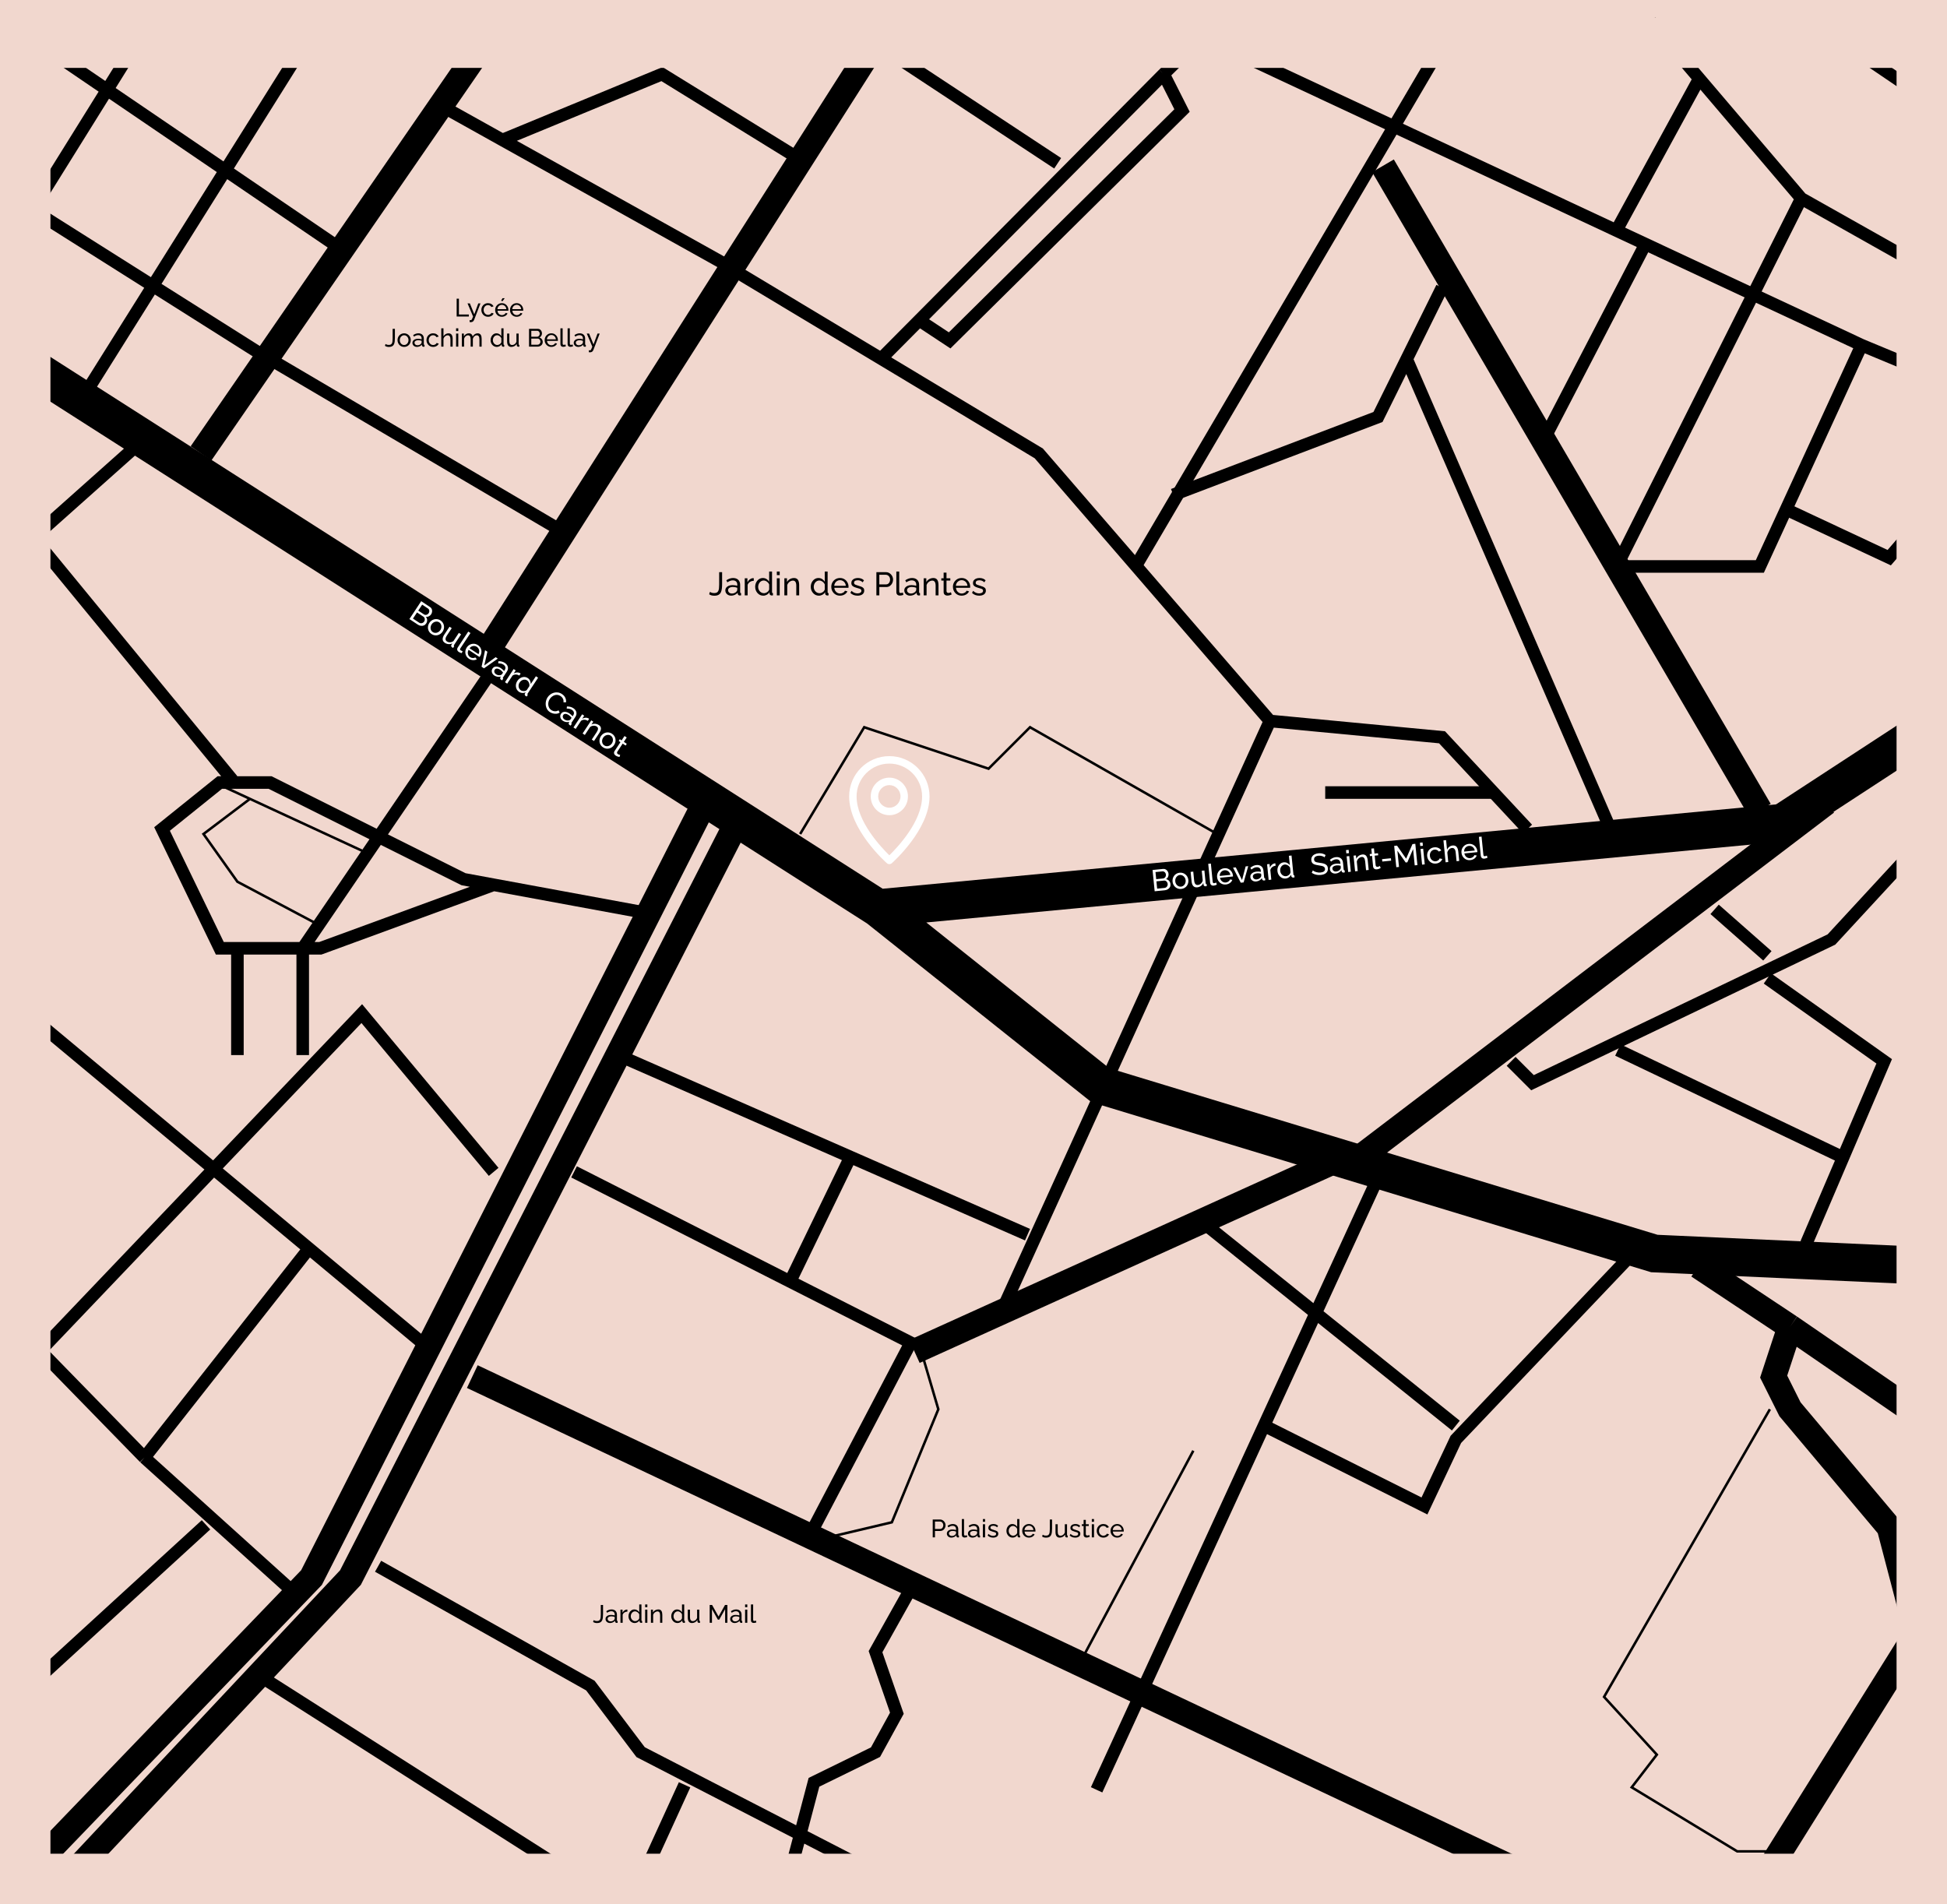 <svg width="775" height="758" viewBox="0 0 775 758" fill="none" xmlns="http://www.w3.org/2000/svg">
<rect x="0" y="0" width="775" height="758" fill="#808080" stroke="none"/>
<rect x="10" y="10" width="755" height="731" fill="#F1D7CE" stroke="#F1D7CE" stroke-width="20"/>
<path d="M349.5 361.5L438 432L658.5 499L768.5 504M349.5 361.5L6 142M349.5 361.5L709.5 327.5L770 288" stroke="black" stroke-width="15"/>
<path d="M195.5 257L352.5 10.5M9.5 747L124 628L279 322.5M24.5 750.5L139.5 628L292.5 329M676 504L712.5 528.234M767.5 566L712.5 528.234M541 461L727 319.5M364 538L534 461M550.5 66L700.5 322.5M80 180.5L195.5 13M188 548L615.5 750H700.5L763 650L752 608L712.5 561L706 548L712.5 528.234" stroke="black" stroke-width="10"/>
<path d="M436.5 712.5L503.146 567.5M547.5 471L503.146 567.5M478 486L579.5 567.5M503.146 567.5L567 599.5L579.5 573L647.5 501.5M719 495L750 422.5L703.5 389.5M601.5 422.5L610 431L729 374L771 328.5M682.5 362L703.5 380.5" stroke="black" stroke-width="5"/>
<path d="M482.5 16.5L614.5 78.242L741 137.411M772.5 150.5L741 137.411M452 225.5L578 11M643 225.5H700.5L741 137.411" stroke="black" stroke-width="5"/>
<path d="M643 226.5L717 79M717 79L772 110M717 79L657 8.5M613.5 177L654 99M643 92.5L676 32" stroke="black" stroke-width="5"/>
<path d="M712.5 203.5L752 222L768 203.5M726.5 12L771.5 42.5M398 523.5L505.5 287M505.5 287L574 293.5L608 330M505.5 287L413.5 180.5L294.5 109M641 330L559.5 142M574 114.5L548.5 166L467 197" stroke="black" stroke-width="5"/>
<path d="M107.5 143L223 211M179 44L200 55.719M291 106.5L200 55.719M200 55.719L263.5 29.5L321 65M350.5 18.5L421 65M350.5 143L365.888 127.5M483 10L463.181 29.5M365.888 127.5L378 135.5L470.5 44L463.181 29.5M365.888 127.5L463.181 29.5" stroke="black" stroke-width="5"/>
<path d="M168 534.5L3 397M10.5 543.5L144 403.5L196.5 466.5M255 363L196.5 352.213M196.5 352.213L184.5 350L107.5 311.5H87.5L64.5 330L87.5 377.5H94.5M196.5 352.213L127.5 377.5H120.5M120.5 377.5L196.5 266M120.5 377.5H94.5M120.5 377.5V420M92.5 310.5L3 201.5L10 217L56 176M94.5 377.5V420M150.5 623.5L235 671L255 697.5L365.5 754.5M314.5 745.5L324 709.5L348.5 697.5L357 682L348.5 657.5L362.5 632.5M324 608L362.5 534.5L314.5 510.142M228.5 466.5L314.5 510.142M246 420L338.5 460.575M409 491.5L338.5 460.575M338.5 460.575L314.5 510.142" stroke="black" stroke-width="5"/>
<path d="M644 418L732 460M527.5 315.5H594M105.5 668.5L235 751M272.5 710.5L254 751M5 677.5L82 607M8 529.5L57.5 580.25M116.5 633.5L57.5 580.25M57.5 580.25L123 497M35 155L125 11.5M7 93L59 9.5M7 11.5L138.5 101M5 78.5L105.5 142" stroke="black" stroke-width="5"/>
<path d="M318.5 332L344 289.5L393.5 306L410 289.5L484.5 332" stroke="black"/>
<path d="M327.5 612.5L355 606L373.5 561L366 535.5M428.5 664.5L475 577.5M127.5 368.5L94.5 351L81 332L99.5 318.017L86.5 312L147 340M704.5 561L638.5 675.5L659.5 698.5L649.5 711.5L691.5 737H704.5" stroke="black"/>
<path d="M236.311 644.94C236.438 645.027 236.611 645.11 236.831 645.19C237.058 645.263 237.324 645.3 237.631 645.3C237.944 645.3 238.201 645.25 238.401 645.15C238.601 645.043 238.754 644.887 238.861 644.68C238.968 644.467 239.041 644.197 239.081 643.87C239.121 643.543 239.141 643.157 239.141 642.71V638.9H240.041V642.51C240.041 643.037 240.014 643.52 239.961 643.96C239.908 644.4 239.801 644.783 239.641 645.11C239.481 645.43 239.241 645.677 238.921 645.85C238.608 646.023 238.188 646.11 237.661 646.11C237.328 646.11 237.034 646.073 236.781 646C236.528 645.927 236.294 645.817 236.081 645.67L236.311 644.94ZM241.027 644.49C241.027 644.157 241.12 643.87 241.307 643.63C241.5 643.383 241.763 643.193 242.097 643.06C242.43 642.927 242.817 642.86 243.257 642.86C243.49 642.86 243.737 642.88 243.997 642.92C244.257 642.953 244.487 643.007 244.687 643.08V642.7C244.687 642.3 244.567 641.987 244.327 641.76C244.087 641.527 243.747 641.41 243.307 641.41C243.02 641.41 242.743 641.463 242.477 641.57C242.217 641.67 241.94 641.817 241.647 642.01L241.327 641.39C241.667 641.157 242.007 640.983 242.347 640.87C242.687 640.75 243.04 640.69 243.407 640.69C244.073 640.69 244.6 640.877 244.987 641.25C245.373 641.617 245.567 642.13 245.567 642.79V645C245.567 645.107 245.587 645.187 245.627 645.24C245.673 645.287 245.747 645.313 245.847 645.32V646C245.76 646.013 245.683 646.023 245.617 646.03C245.557 646.037 245.507 646.04 245.467 646.04C245.26 646.04 245.103 645.983 244.997 645.87C244.897 645.757 244.84 645.637 244.827 645.51L244.807 645.18C244.58 645.473 244.283 645.7 243.917 645.86C243.55 646.02 243.187 646.1 242.827 646.1C242.48 646.1 242.17 646.03 241.897 645.89C241.623 645.743 241.41 645.55 241.257 645.31C241.103 645.063 241.027 644.79 241.027 644.49ZM244.427 644.86C244.507 644.767 244.57 644.673 244.617 644.58C244.663 644.48 244.687 644.397 244.687 644.33V643.68C244.48 643.6 244.263 643.54 244.037 643.5C243.81 643.453 243.587 643.43 243.367 643.43C242.92 643.43 242.557 643.52 242.277 643.7C242.003 643.873 241.867 644.113 241.867 644.42C241.867 644.587 241.91 644.75 241.997 644.91C242.09 645.063 242.223 645.19 242.397 645.29C242.577 645.39 242.797 645.44 243.057 645.44C243.33 645.44 243.59 645.387 243.837 645.28C244.083 645.167 244.28 645.027 244.427 644.86ZM249.734 641.55C249.294 641.557 248.904 641.67 248.564 641.89C248.23 642.103 247.994 642.4 247.854 642.78V646H246.974V640.78H247.794V641.99C247.974 641.63 248.21 641.34 248.504 641.12C248.804 640.893 249.117 640.767 249.444 640.74C249.51 640.74 249.567 640.74 249.614 640.74C249.66 640.74 249.7 640.743 249.734 640.75V641.55ZM250.169 643.4C250.169 642.907 250.269 642.457 250.469 642.05C250.675 641.637 250.955 641.307 251.309 641.06C251.669 640.813 252.079 640.69 252.539 640.69C252.959 640.69 253.335 640.8 253.669 641.02C254.002 641.24 254.262 641.507 254.449 641.82V638.7H255.329V645C255.329 645.107 255.349 645.187 255.389 645.24C255.435 645.287 255.509 645.313 255.609 645.32V646C255.442 646.027 255.312 646.04 255.219 646.04C255.045 646.04 254.892 645.98 254.759 645.86C254.632 645.74 254.569 645.607 254.569 645.46V645.02C254.362 645.353 254.085 645.617 253.739 645.81C253.392 646.003 253.032 646.1 252.659 646.1C252.299 646.1 251.965 646.03 251.659 645.89C251.359 645.743 251.095 645.543 250.869 645.29C250.649 645.037 250.475 644.75 250.349 644.43C250.229 644.103 250.169 643.76 250.169 643.4ZM254.449 644.17V642.67C254.369 642.443 254.239 642.24 254.059 642.06C253.879 641.873 253.675 641.727 253.449 641.62C253.229 641.507 253.009 641.45 252.789 641.45C252.529 641.45 252.292 641.507 252.079 641.62C251.872 641.727 251.692 641.873 251.539 642.06C251.392 642.24 251.279 642.447 251.199 642.68C251.119 642.913 251.079 643.157 251.079 643.41C251.079 643.67 251.122 643.917 251.209 644.15C251.302 644.383 251.429 644.59 251.589 644.77C251.755 644.95 251.945 645.09 252.159 645.19C252.379 645.29 252.615 645.34 252.869 645.34C253.029 645.34 253.192 645.31 253.359 645.25C253.532 645.19 253.695 645.107 253.849 645C254.002 644.893 254.132 644.77 254.239 644.63C254.345 644.483 254.415 644.33 254.449 644.17ZM256.798 646V640.78H257.678V646H256.798ZM256.798 639.8V638.7H257.678V639.8H256.798ZM263.633 646H262.753V643.08C262.753 642.527 262.666 642.123 262.493 641.87C262.326 641.61 262.069 641.48 261.723 641.48C261.483 641.48 261.243 641.54 261.003 641.66C260.769 641.78 260.559 641.943 260.373 642.15C260.193 642.35 260.063 642.583 259.983 642.85V646H259.103V640.78H259.903V641.9C260.043 641.653 260.223 641.44 260.443 641.26C260.663 641.08 260.913 640.94 261.193 640.84C261.473 640.74 261.766 640.69 262.073 640.69C262.373 640.69 262.623 640.747 262.823 640.86C263.029 640.967 263.189 641.12 263.303 641.32C263.423 641.513 263.506 641.743 263.553 642.01C263.606 642.277 263.633 642.567 263.633 642.88V646ZM267.19 643.4C267.19 642.907 267.29 642.457 267.49 642.05C267.697 641.637 267.977 641.307 268.33 641.06C268.69 640.813 269.1 640.69 269.56 640.69C269.98 640.69 270.357 640.8 270.69 641.02C271.024 641.24 271.284 641.507 271.47 641.82V638.7H272.35V645C272.35 645.107 272.37 645.187 272.41 645.24C272.457 645.287 272.53 645.313 272.63 645.32V646C272.464 646.027 272.334 646.04 272.24 646.04C272.067 646.04 271.914 645.98 271.78 645.86C271.654 645.74 271.59 645.607 271.59 645.46V645.02C271.384 645.353 271.107 645.617 270.76 645.81C270.414 646.003 270.054 646.1 269.68 646.1C269.32 646.1 268.987 646.03 268.68 645.89C268.38 645.743 268.117 645.543 267.89 645.29C267.67 645.037 267.497 644.75 267.37 644.43C267.25 644.103 267.19 643.76 267.19 643.4ZM271.47 644.17V642.67C271.39 642.443 271.26 642.24 271.08 642.06C270.9 641.873 270.697 641.727 270.47 641.62C270.25 641.507 270.03 641.45 269.81 641.45C269.55 641.45 269.314 641.507 269.1 641.62C268.894 641.727 268.714 641.873 268.56 642.06C268.414 642.24 268.3 642.447 268.22 642.68C268.14 642.913 268.1 643.157 268.1 643.41C268.1 643.67 268.144 643.917 268.23 644.15C268.324 644.383 268.45 644.59 268.61 644.77C268.777 644.95 268.967 645.09 269.18 645.19C269.4 645.29 269.637 645.34 269.89 645.34C270.05 645.34 270.214 645.31 270.38 645.25C270.554 645.19 270.717 645.107 270.87 645C271.024 644.893 271.154 644.77 271.26 644.63C271.367 644.483 271.437 644.33 271.47 644.17ZM273.769 643.91V640.78H274.649V643.74C274.649 644.273 274.743 644.673 274.929 644.94C275.116 645.207 275.393 645.34 275.759 645.34C275.999 645.34 276.229 645.29 276.449 645.19C276.676 645.083 276.879 644.933 277.059 644.74C277.239 644.547 277.379 644.317 277.479 644.05V640.78H278.359V645C278.359 645.107 278.379 645.187 278.419 645.24C278.466 645.287 278.539 645.313 278.639 645.32V646C278.539 646.013 278.459 646.02 278.399 646.02C278.346 646.027 278.293 646.03 278.239 646.03C278.073 646.03 277.929 645.98 277.809 645.88C277.689 645.773 277.626 645.643 277.619 645.49L277.599 644.88C277.373 645.267 277.066 645.567 276.679 645.78C276.299 645.993 275.883 646.1 275.429 646.1C274.883 646.1 274.469 645.917 274.189 645.55C273.909 645.177 273.769 644.63 273.769 643.91ZM288.635 646V640.58L286.295 644.75H285.745L283.395 640.58V646H282.495V638.9H283.445L286.015 643.51L288.595 638.9H289.535V646H288.635ZM290.636 644.49C290.636 644.157 290.729 643.87 290.916 643.63C291.109 643.383 291.373 643.193 291.706 643.06C292.039 642.927 292.426 642.86 292.866 642.86C293.099 642.86 293.346 642.88 293.606 642.92C293.866 642.953 294.096 643.007 294.296 643.08V642.7C294.296 642.3 294.176 641.987 293.936 641.76C293.696 641.527 293.356 641.41 292.916 641.41C292.629 641.41 292.353 641.463 292.086 641.57C291.826 641.67 291.549 641.817 291.256 642.01L290.936 641.39C291.276 641.157 291.616 640.983 291.956 640.87C292.296 640.75 292.649 640.69 293.016 640.69C293.683 640.69 294.209 640.877 294.596 641.25C294.983 641.617 295.176 642.13 295.176 642.79V645C295.176 645.107 295.196 645.187 295.236 645.24C295.283 645.287 295.356 645.313 295.456 645.32V646C295.369 646.013 295.293 646.023 295.226 646.03C295.166 646.037 295.116 646.04 295.076 646.04C294.869 646.04 294.713 645.983 294.606 645.87C294.506 645.757 294.449 645.637 294.436 645.51L294.416 645.18C294.189 645.473 293.893 645.7 293.526 645.86C293.159 646.02 292.796 646.1 292.436 646.1C292.089 646.1 291.779 646.03 291.506 645.89C291.233 645.743 291.019 645.55 290.866 645.31C290.713 645.063 290.636 644.79 290.636 644.49ZM294.036 644.86C294.116 644.767 294.179 644.673 294.226 644.58C294.273 644.48 294.296 644.397 294.296 644.33V643.68C294.089 643.6 293.873 643.54 293.646 643.5C293.419 643.453 293.196 643.43 292.976 643.43C292.529 643.43 292.166 643.52 291.886 643.7C291.613 643.873 291.476 644.113 291.476 644.42C291.476 644.587 291.519 644.75 291.606 644.91C291.699 645.063 291.833 645.19 292.006 645.29C292.186 645.39 292.406 645.44 292.666 645.44C292.939 645.44 293.199 645.387 293.446 645.28C293.693 645.167 293.889 645.027 294.036 644.86ZM296.583 646V640.78H297.463V646H296.583ZM296.583 639.8V638.7H297.463V639.8H296.583ZM298.908 638.7H299.788V644.65C299.788 644.937 299.828 645.113 299.908 645.18C299.988 645.247 300.084 645.28 300.198 645.28C300.338 645.28 300.471 645.267 300.598 645.24C300.724 645.207 300.831 645.173 300.918 645.14L301.058 645.86C300.911 645.92 300.738 645.97 300.538 646.01C300.338 646.05 300.161 646.07 300.008 646.07C299.668 646.07 299.398 645.973 299.198 645.78C299.004 645.587 298.908 645.317 298.908 644.97V638.7Z" fill="black"/>
<path d="M282.584 235.622C282.749 235.735 282.974 235.843 283.26 235.947C283.555 236.042 283.902 236.09 284.3 236.09C284.708 236.09 285.041 236.025 285.301 235.895C285.561 235.756 285.761 235.553 285.899 235.284C286.038 235.007 286.133 234.656 286.185 234.231C286.237 233.806 286.263 233.304 286.263 232.723V227.77H287.433V232.463C287.433 233.148 287.399 233.776 287.329 234.348C287.26 234.92 287.121 235.418 286.913 235.843C286.705 236.259 286.393 236.58 285.977 236.805C285.57 237.03 285.024 237.143 284.339 237.143C283.906 237.143 283.525 237.095 283.195 237C282.866 236.905 282.563 236.762 282.285 236.571L282.584 235.622ZM288.715 235.037C288.715 234.604 288.836 234.231 289.079 233.919C289.33 233.598 289.672 233.351 290.106 233.178C290.539 233.005 291.042 232.918 291.614 232.918C291.917 232.918 292.238 232.944 292.576 232.996C292.914 233.039 293.213 233.109 293.473 233.204V232.71C293.473 232.19 293.317 231.783 293.005 231.488C292.693 231.185 292.251 231.033 291.679 231.033C291.306 231.033 290.946 231.102 290.6 231.241C290.262 231.371 289.902 231.562 289.521 231.813L289.105 231.007C289.547 230.704 289.989 230.478 290.431 230.331C290.873 230.175 291.332 230.097 291.809 230.097C292.675 230.097 293.36 230.34 293.863 230.825C294.365 231.302 294.617 231.969 294.617 232.827V235.7C294.617 235.839 294.643 235.943 294.695 236.012C294.755 236.073 294.851 236.107 294.981 236.116V237C294.868 237.017 294.768 237.03 294.682 237.039C294.604 237.048 294.539 237.052 294.487 237.052C294.218 237.052 294.014 236.978 293.876 236.831C293.746 236.684 293.672 236.528 293.655 236.363L293.629 235.934C293.334 236.315 292.948 236.61 292.472 236.818C291.995 237.026 291.523 237.13 291.055 237.13C290.604 237.13 290.201 237.039 289.846 236.857C289.49 236.666 289.213 236.415 289.014 236.103C288.814 235.782 288.715 235.427 288.715 235.037ZM293.135 235.518C293.239 235.397 293.321 235.275 293.382 235.154C293.442 235.024 293.473 234.916 293.473 234.829V233.984C293.204 233.88 292.922 233.802 292.628 233.75C292.333 233.689 292.043 233.659 291.757 233.659C291.176 233.659 290.704 233.776 290.34 234.01C289.984 234.235 289.807 234.547 289.807 234.946C289.807 235.163 289.863 235.375 289.976 235.583C290.097 235.782 290.27 235.947 290.496 236.077C290.73 236.207 291.016 236.272 291.354 236.272C291.709 236.272 292.047 236.203 292.368 236.064C292.688 235.917 292.944 235.735 293.135 235.518ZM300.034 231.215C299.462 231.224 298.955 231.371 298.513 231.657C298.08 231.934 297.772 232.32 297.59 232.814V237H296.446V230.214H297.512V231.787C297.746 231.319 298.054 230.942 298.435 230.656C298.825 230.361 299.232 230.197 299.657 230.162C299.744 230.162 299.817 230.162 299.878 230.162C299.939 230.162 299.991 230.166 300.034 230.175V231.215ZM300.6 233.62C300.6 232.979 300.73 232.394 300.99 231.865C301.258 231.328 301.622 230.899 302.082 230.578C302.55 230.257 303.083 230.097 303.681 230.097C304.227 230.097 304.716 230.24 305.15 230.526C305.583 230.812 305.921 231.159 306.164 231.566V227.51H307.308V235.7C307.308 235.839 307.334 235.943 307.386 236.012C307.446 236.073 307.542 236.107 307.672 236.116V237C307.455 237.035 307.286 237.052 307.165 237.052C306.939 237.052 306.74 236.974 306.567 236.818C306.402 236.662 306.32 236.489 306.32 236.298V235.726C306.051 236.159 305.691 236.502 305.241 236.753C304.79 237.004 304.322 237.13 303.837 237.13C303.369 237.13 302.935 237.039 302.537 236.857C302.147 236.666 301.804 236.406 301.51 236.077C301.224 235.748 300.998 235.375 300.834 234.959C300.678 234.534 300.6 234.088 300.6 233.62ZM306.164 234.621V232.671C306.06 232.376 305.891 232.112 305.657 231.878C305.423 231.635 305.158 231.445 304.864 231.306C304.578 231.159 304.292 231.085 304.006 231.085C303.668 231.085 303.36 231.159 303.083 231.306C302.814 231.445 302.58 231.635 302.381 231.878C302.19 232.112 302.043 232.381 301.939 232.684C301.835 232.987 301.783 233.304 301.783 233.633C301.783 233.971 301.839 234.292 301.952 234.595C302.073 234.898 302.238 235.167 302.446 235.401C302.662 235.635 302.909 235.817 303.187 235.947C303.473 236.077 303.78 236.142 304.11 236.142C304.318 236.142 304.53 236.103 304.747 236.025C304.972 235.947 305.184 235.839 305.384 235.7C305.583 235.561 305.752 235.401 305.891 235.219C306.029 235.028 306.12 234.829 306.164 234.621ZM309.217 237V230.214H310.361V237H309.217ZM309.217 228.94V227.51H310.361V228.94H309.217ZM318.103 237H316.959V233.204C316.959 232.485 316.846 231.96 316.621 231.631C316.404 231.293 316.07 231.124 315.62 231.124C315.308 231.124 314.996 231.202 314.684 231.358C314.38 231.514 314.107 231.726 313.865 231.995C313.631 232.255 313.462 232.558 313.358 232.905V237H312.214V230.214H313.254V231.67C313.436 231.349 313.67 231.072 313.956 230.838C314.242 230.604 314.567 230.422 314.931 230.292C315.295 230.162 315.676 230.097 316.075 230.097C316.465 230.097 316.79 230.171 317.05 230.318C317.318 230.457 317.526 230.656 317.674 230.916C317.83 231.167 317.938 231.466 317.999 231.813C318.068 232.16 318.103 232.537 318.103 232.944V237ZM322.728 233.62C322.728 232.979 322.858 232.394 323.118 231.865C323.386 231.328 323.75 230.899 324.21 230.578C324.678 230.257 325.211 230.097 325.809 230.097C326.355 230.097 326.844 230.24 327.278 230.526C327.711 230.812 328.049 231.159 328.292 231.566V227.51H329.436V235.7C329.436 235.839 329.462 235.943 329.514 236.012C329.574 236.073 329.67 236.107 329.8 236.116V237C329.583 237.035 329.414 237.052 329.293 237.052C329.067 237.052 328.868 236.974 328.695 236.818C328.53 236.662 328.448 236.489 328.448 236.298V235.726C328.179 236.159 327.819 236.502 327.369 236.753C326.918 237.004 326.45 237.13 325.965 237.13C325.497 237.13 325.063 237.039 324.665 236.857C324.275 236.666 323.932 236.406 323.638 236.077C323.352 235.748 323.126 235.375 322.962 234.959C322.806 234.534 322.728 234.088 322.728 233.62ZM328.292 234.621V232.671C328.188 232.376 328.019 232.112 327.785 231.878C327.551 231.635 327.286 231.445 326.992 231.306C326.706 231.159 326.42 231.085 326.134 231.085C325.796 231.085 325.488 231.159 325.211 231.306C324.942 231.445 324.708 231.635 324.509 231.878C324.318 232.112 324.171 232.381 324.067 232.684C323.963 232.987 323.911 233.304 323.911 233.633C323.911 233.971 323.967 234.292 324.08 234.595C324.201 234.898 324.366 235.167 324.574 235.401C324.79 235.635 325.037 235.817 325.315 235.947C325.601 236.077 325.908 236.142 326.238 236.142C326.446 236.142 326.658 236.103 326.875 236.025C327.1 235.947 327.312 235.839 327.512 235.7C327.711 235.561 327.88 235.401 328.019 235.219C328.157 235.028 328.248 234.829 328.292 234.621ZM334.348 237.13C333.837 237.13 333.369 237.039 332.944 236.857C332.528 236.666 332.164 236.411 331.852 236.09C331.549 235.761 331.311 235.384 331.137 234.959C330.973 234.534 330.89 234.084 330.89 233.607C330.89 232.966 331.038 232.381 331.332 231.852C331.627 231.323 332.034 230.899 332.554 230.578C333.083 230.257 333.685 230.097 334.361 230.097C335.046 230.097 335.64 230.262 336.142 230.591C336.654 230.912 337.048 231.336 337.325 231.865C337.611 232.385 337.754 232.948 337.754 233.555C337.754 233.642 337.75 233.728 337.741 233.815C337.741 233.893 337.737 233.954 337.728 233.997H332.099C332.134 234.439 332.255 234.833 332.463 235.18C332.68 235.518 332.957 235.787 333.295 235.986C333.633 236.177 333.997 236.272 334.387 236.272C334.803 236.272 335.193 236.168 335.557 235.96C335.93 235.752 336.186 235.479 336.324 235.141L337.312 235.414C337.165 235.743 336.944 236.038 336.649 236.298C336.363 236.558 336.021 236.762 335.622 236.909C335.232 237.056 334.808 237.13 334.348 237.13ZM332.06 233.204H336.688C336.654 232.762 336.528 232.372 336.311 232.034C336.095 231.696 335.817 231.432 335.479 231.241C335.141 231.05 334.769 230.955 334.361 230.955C333.963 230.955 333.594 231.05 333.256 231.241C332.918 231.432 332.641 231.696 332.424 232.034C332.216 232.372 332.095 232.762 332.06 233.204ZM341.353 237.13C340.79 237.13 340.261 237.039 339.767 236.857C339.273 236.666 338.848 236.385 338.493 236.012L338.935 235.206C339.325 235.57 339.715 235.83 340.105 235.986C340.495 236.142 340.894 236.22 341.301 236.22C341.769 236.22 342.15 236.133 342.445 235.96C342.74 235.778 342.887 235.514 342.887 235.167C342.887 234.916 342.809 234.729 342.653 234.608C342.506 234.487 342.293 234.387 342.016 234.309C341.739 234.222 341.409 234.127 341.028 234.023C340.56 233.884 340.166 233.737 339.845 233.581C339.524 233.425 339.282 233.23 339.117 232.996C338.952 232.762 338.87 232.467 338.87 232.112C338.87 231.679 338.983 231.315 339.208 231.02C339.433 230.717 339.741 230.487 340.131 230.331C340.53 230.175 340.98 230.097 341.483 230.097C341.986 230.097 342.441 230.175 342.848 230.331C343.255 230.487 343.606 230.717 343.901 231.02L343.381 231.813C343.112 231.536 342.818 231.332 342.497 231.202C342.176 231.063 341.817 230.994 341.418 230.994C341.184 230.994 340.954 231.024 340.729 231.085C340.504 231.137 340.317 231.237 340.17 231.384C340.023 231.523 339.949 231.722 339.949 231.982C339.949 232.199 340.005 232.372 340.118 232.502C340.239 232.623 340.413 232.727 340.638 232.814C340.872 232.901 341.154 232.996 341.483 233.1C341.994 233.247 342.436 233.395 342.809 233.542C343.19 233.689 343.485 233.88 343.693 234.114C343.901 234.348 344.005 234.673 344.005 235.089C344.005 235.73 343.762 236.233 343.277 236.597C342.792 236.952 342.15 237.13 341.353 237.13ZM348.844 237V227.77H352.692C353.099 227.77 353.472 227.857 353.81 228.03C354.148 228.195 354.442 228.42 354.694 228.706C354.945 228.983 355.14 229.3 355.279 229.655C355.417 230.002 355.487 230.357 355.487 230.721C355.487 231.224 355.374 231.705 355.149 232.164C354.923 232.615 354.607 232.983 354.2 233.269C353.792 233.546 353.316 233.685 352.77 233.685H350.014V237H348.844ZM350.014 232.645H352.705C353.025 232.645 353.303 232.558 353.537 232.385C353.779 232.212 353.966 231.978 354.096 231.683C354.234 231.388 354.304 231.068 354.304 230.721C354.304 230.357 354.226 230.032 354.07 229.746C353.914 229.451 353.71 229.222 353.459 229.057C353.207 228.892 352.93 228.81 352.627 228.81H350.014V232.645ZM356.787 227.51H357.931V235.245C357.931 235.618 357.983 235.847 358.087 235.934C358.191 236.021 358.317 236.064 358.464 236.064C358.646 236.064 358.82 236.047 358.984 236.012C359.149 235.969 359.288 235.925 359.4 235.882L359.582 236.818C359.392 236.896 359.166 236.961 358.906 237.013C358.646 237.065 358.417 237.091 358.217 237.091C357.775 237.091 357.424 236.965 357.164 236.714C356.913 236.463 356.787 236.112 356.787 235.661V227.51ZM359.948 235.037C359.948 234.604 360.069 234.231 360.312 233.919C360.563 233.598 360.906 233.351 361.339 233.178C361.772 233.005 362.275 232.918 362.847 232.918C363.15 232.918 363.471 232.944 363.809 232.996C364.147 233.039 364.446 233.109 364.706 233.204V232.71C364.706 232.19 364.55 231.783 364.238 231.488C363.926 231.185 363.484 231.033 362.912 231.033C362.539 231.033 362.18 231.102 361.833 231.241C361.495 231.371 361.135 231.562 360.754 231.813L360.338 231.007C360.78 230.704 361.222 230.478 361.664 230.331C362.106 230.175 362.565 230.097 363.042 230.097C363.909 230.097 364.593 230.34 365.096 230.825C365.599 231.302 365.85 231.969 365.85 232.827V235.7C365.85 235.839 365.876 235.943 365.928 236.012C365.989 236.073 366.084 236.107 366.214 236.116V237C366.101 237.017 366.002 237.03 365.915 237.039C365.837 237.048 365.772 237.052 365.72 237.052C365.451 237.052 365.248 236.978 365.109 236.831C364.979 236.684 364.905 236.528 364.888 236.363L364.862 235.934C364.567 236.315 364.182 236.61 363.705 236.818C363.228 237.026 362.756 237.13 362.288 237.13C361.837 237.13 361.434 237.039 361.079 236.857C360.724 236.666 360.446 236.415 360.247 236.103C360.048 235.782 359.948 235.427 359.948 235.037ZM364.368 235.518C364.472 235.397 364.554 235.275 364.615 235.154C364.676 235.024 364.706 234.916 364.706 234.829V233.984C364.437 233.88 364.156 233.802 363.861 233.75C363.566 233.689 363.276 233.659 362.99 233.659C362.409 233.659 361.937 233.776 361.573 234.01C361.218 234.235 361.04 234.547 361.04 234.946C361.04 235.163 361.096 235.375 361.209 235.583C361.33 235.782 361.504 235.947 361.729 236.077C361.963 236.207 362.249 236.272 362.587 236.272C362.942 236.272 363.28 236.203 363.601 236.064C363.922 235.917 364.177 235.735 364.368 235.518ZM373.568 237H372.424V233.204C372.424 232.485 372.312 231.96 372.086 231.631C371.87 231.293 371.536 231.124 371.085 231.124C370.773 231.124 370.461 231.202 370.149 231.358C369.846 231.514 369.573 231.726 369.33 231.995C369.096 232.255 368.927 232.558 368.823 232.905V237H367.679V230.214H368.719V231.67C368.901 231.349 369.135 231.072 369.421 230.838C369.707 230.604 370.032 230.422 370.396 230.292C370.76 230.162 371.142 230.097 371.54 230.097C371.93 230.097 372.255 230.171 372.515 230.318C372.784 230.457 372.992 230.656 373.139 230.916C373.295 231.167 373.404 231.466 373.464 231.813C373.534 232.16 373.568 232.537 373.568 232.944V237ZM378.794 236.662C378.699 236.705 378.569 236.762 378.404 236.831C378.239 236.9 378.049 236.961 377.832 237.013C377.615 237.065 377.386 237.091 377.143 237.091C376.866 237.091 376.61 237.043 376.376 236.948C376.142 236.844 375.956 236.688 375.817 236.48C375.678 236.263 375.609 235.995 375.609 235.674V231.111H374.686V230.214H375.609V227.952H376.753V230.214H378.274V231.111H376.753V235.323C376.77 235.566 376.853 235.748 377 235.869C377.147 235.982 377.321 236.038 377.52 236.038C377.745 236.038 377.953 235.999 378.144 235.921C378.335 235.843 378.46 235.787 378.521 235.752L378.794 236.662ZM382.768 237.13C382.257 237.13 381.789 237.039 381.364 236.857C380.948 236.666 380.584 236.411 380.272 236.09C379.969 235.761 379.731 235.384 379.557 234.959C379.393 234.534 379.31 234.084 379.31 233.607C379.31 232.966 379.458 232.381 379.752 231.852C380.047 231.323 380.454 230.899 380.974 230.578C381.503 230.257 382.105 230.097 382.781 230.097C383.466 230.097 384.06 230.262 384.562 230.591C385.074 230.912 385.468 231.336 385.745 231.865C386.031 232.385 386.174 232.948 386.174 233.555C386.174 233.642 386.17 233.728 386.161 233.815C386.161 233.893 386.157 233.954 386.148 233.997H380.519C380.554 234.439 380.675 234.833 380.883 235.18C381.1 235.518 381.377 235.787 381.715 235.986C382.053 236.177 382.417 236.272 382.807 236.272C383.223 236.272 383.613 236.168 383.977 235.96C384.35 235.752 384.606 235.479 384.744 235.141L385.732 235.414C385.585 235.743 385.364 236.038 385.069 236.298C384.783 236.558 384.441 236.762 384.042 236.909C383.652 237.056 383.228 237.13 382.768 237.13ZM380.48 233.204H385.108C385.074 232.762 384.948 232.372 384.731 232.034C384.515 231.696 384.237 231.432 383.899 231.241C383.561 231.05 383.189 230.955 382.781 230.955C382.383 230.955 382.014 231.05 381.676 231.241C381.338 231.432 381.061 231.696 380.844 232.034C380.636 232.372 380.515 232.762 380.48 233.204ZM389.773 237.13C389.21 237.13 388.681 237.039 388.187 236.857C387.693 236.666 387.268 236.385 386.913 236.012L387.355 235.206C387.745 235.57 388.135 235.83 388.525 235.986C388.915 236.142 389.314 236.22 389.721 236.22C390.189 236.22 390.57 236.133 390.865 235.96C391.16 235.778 391.307 235.514 391.307 235.167C391.307 234.916 391.229 234.729 391.073 234.608C390.926 234.487 390.713 234.387 390.436 234.309C390.159 234.222 389.829 234.127 389.448 234.023C388.98 233.884 388.586 233.737 388.265 233.581C387.944 233.425 387.702 233.23 387.537 232.996C387.372 232.762 387.29 232.467 387.29 232.112C387.29 231.679 387.403 231.315 387.628 231.02C387.853 230.717 388.161 230.487 388.551 230.331C388.95 230.175 389.4 230.097 389.903 230.097C390.406 230.097 390.861 230.175 391.268 230.331C391.675 230.487 392.026 230.717 392.321 231.02L391.801 231.813C391.532 231.536 391.238 231.332 390.917 231.202C390.596 231.063 390.237 230.994 389.838 230.994C389.604 230.994 389.374 231.024 389.149 231.085C388.924 231.137 388.737 231.237 388.59 231.384C388.443 231.523 388.369 231.722 388.369 231.982C388.369 232.199 388.425 232.372 388.538 232.502C388.659 232.623 388.833 232.727 389.058 232.814C389.292 232.901 389.574 232.996 389.903 233.1C390.414 233.247 390.856 233.395 391.229 233.542C391.61 233.689 391.905 233.88 392.113 234.114C392.321 234.348 392.425 234.673 392.425 235.089C392.425 235.73 392.182 236.233 391.697 236.597C391.212 236.952 390.57 237.13 389.773 237.13Z" fill="black"/>
<path d="M181.772 126V118.9H182.672V125.2H186.632V126H181.772ZM186.93 127.42C187.017 127.427 187.104 127.433 187.19 127.44C187.277 127.453 187.344 127.46 187.39 127.46C187.497 127.46 187.59 127.423 187.67 127.35C187.75 127.277 187.837 127.133 187.93 126.92C188.03 126.713 188.157 126.407 188.31 126L186.1 120.78H187.03L188.79 125.11L190.38 120.78H191.25L188.71 127.37C188.65 127.523 188.56 127.667 188.44 127.8C188.327 127.94 188.18 128.05 188 128.13C187.82 128.21 187.604 128.25 187.35 128.25C187.29 128.25 187.227 128.247 187.16 128.24C187.1 128.233 187.024 128.22 186.93 128.2V127.42ZM194.264 126.1C193.871 126.1 193.511 126.03 193.184 125.89C192.864 125.743 192.584 125.543 192.344 125.29C192.111 125.037 191.927 124.747 191.794 124.42C191.667 124.093 191.604 123.747 191.604 123.38C191.604 122.887 191.714 122.437 191.934 122.03C192.154 121.623 192.464 121.3 192.864 121.06C193.264 120.813 193.727 120.69 194.254 120.69C194.767 120.69 195.214 120.807 195.594 121.04C195.981 121.267 196.267 121.573 196.454 121.96L195.594 122.23C195.461 121.983 195.274 121.793 195.034 121.66C194.794 121.52 194.527 121.45 194.234 121.45C193.914 121.45 193.621 121.533 193.354 121.7C193.094 121.867 192.887 122.097 192.734 122.39C192.581 122.677 192.504 123.007 192.504 123.38C192.504 123.747 192.581 124.08 192.734 124.38C192.894 124.673 193.104 124.907 193.364 125.08C193.631 125.253 193.924 125.34 194.244 125.34C194.451 125.34 194.647 125.303 194.834 125.23C195.027 125.157 195.194 125.06 195.334 124.94C195.481 124.813 195.581 124.677 195.634 124.53L196.494 124.79C196.387 125.043 196.224 125.27 196.004 125.47C195.791 125.663 195.534 125.817 195.234 125.93C194.941 126.043 194.617 126.1 194.264 126.1ZM199.752 126.1C199.359 126.1 198.999 126.03 198.672 125.89C198.352 125.743 198.072 125.547 197.832 125.3C197.599 125.047 197.416 124.757 197.282 124.43C197.156 124.103 197.092 123.757 197.092 123.39C197.092 122.897 197.206 122.447 197.432 122.04C197.659 121.633 197.972 121.307 198.372 121.06C198.779 120.813 199.242 120.69 199.762 120.69C200.289 120.69 200.746 120.817 201.132 121.07C201.526 121.317 201.829 121.643 202.042 122.05C202.262 122.45 202.372 122.883 202.372 123.35C202.372 123.417 202.369 123.483 202.362 123.55C202.362 123.61 202.359 123.657 202.352 123.69H198.022C198.049 124.03 198.142 124.333 198.302 124.6C198.469 124.86 198.682 125.067 198.942 125.22C199.202 125.367 199.482 125.44 199.782 125.44C200.102 125.44 200.402 125.36 200.682 125.2C200.969 125.04 201.166 124.83 201.272 124.57L202.032 124.78C201.919 125.033 201.749 125.26 201.522 125.46C201.302 125.66 201.039 125.817 200.732 125.93C200.432 126.043 200.106 126.1 199.752 126.1ZM197.992 123.08H201.552C201.526 122.74 201.429 122.44 201.262 122.18C201.096 121.92 200.882 121.717 200.622 121.57C200.362 121.423 200.076 121.35 199.762 121.35C199.456 121.35 199.172 121.423 198.912 121.57C198.652 121.717 198.439 121.92 198.272 122.18C198.112 122.44 198.019 122.74 197.992 123.08ZM200.032 119.91L199.452 119.71L200.032 118.7H200.912L200.032 119.91ZM205.661 126.1C205.267 126.1 204.907 126.03 204.581 125.89C204.261 125.743 203.981 125.547 203.741 125.3C203.507 125.047 203.324 124.757 203.191 124.43C203.064 124.103 203.001 123.757 203.001 123.39C203.001 122.897 203.114 122.447 203.341 122.04C203.567 121.633 203.881 121.307 204.281 121.06C204.687 120.813 205.151 120.69 205.671 120.69C206.197 120.69 206.654 120.817 207.041 121.07C207.434 121.317 207.737 121.643 207.951 122.05C208.171 122.45 208.281 122.883 208.281 123.35C208.281 123.417 208.277 123.483 208.271 123.55C208.271 123.61 208.267 123.657 208.261 123.69H203.931C203.957 124.03 204.051 124.333 204.211 124.6C204.377 124.86 204.591 125.067 204.851 125.22C205.111 125.367 205.391 125.44 205.691 125.44C206.011 125.44 206.311 125.36 206.591 125.2C206.877 125.04 207.074 124.83 207.181 124.57L207.941 124.78C207.827 125.033 207.657 125.26 207.431 125.46C207.211 125.66 206.947 125.817 206.641 125.93C206.341 126.043 206.014 126.1 205.661 126.1ZM203.901 123.08H207.461C207.434 122.74 207.337 122.44 207.171 122.18C207.004 121.92 206.791 121.717 206.531 121.57C206.271 121.423 205.984 121.35 205.671 121.35C205.364 121.35 205.081 121.423 204.821 121.57C204.561 121.717 204.347 121.92 204.181 122.18C204.021 122.44 203.927 122.74 203.901 123.08ZM153.459 136.94C153.586 137.027 153.759 137.11 153.979 137.19C154.206 137.263 154.473 137.3 154.779 137.3C155.093 137.3 155.349 137.25 155.549 137.15C155.749 137.043 155.903 136.887 156.009 136.68C156.116 136.467 156.189 136.197 156.229 135.87C156.269 135.543 156.289 135.157 156.289 134.71V130.9H157.189V134.51C157.189 135.037 157.163 135.52 157.109 135.96C157.056 136.4 156.949 136.783 156.789 137.11C156.629 137.43 156.389 137.677 156.069 137.85C155.756 138.023 155.336 138.11 154.809 138.11C154.476 138.11 154.183 138.073 153.929 138C153.676 137.927 153.443 137.817 153.229 137.67L153.459 136.94ZM160.865 138.1C160.472 138.1 160.115 138.03 159.795 137.89C159.475 137.743 159.198 137.547 158.965 137.3C158.732 137.047 158.552 136.757 158.425 136.43C158.298 136.103 158.235 135.76 158.235 135.4C158.235 135.033 158.298 134.687 158.425 134.36C158.552 134.033 158.732 133.747 158.965 133.5C159.198 133.247 159.475 133.05 159.795 132.91C160.122 132.763 160.478 132.69 160.865 132.69C161.258 132.69 161.615 132.763 161.935 132.91C162.255 133.05 162.532 133.247 162.765 133.5C163.005 133.747 163.188 134.033 163.315 134.36C163.442 134.687 163.505 135.033 163.505 135.4C163.505 135.76 163.442 136.103 163.315 136.43C163.188 136.757 163.008 137.047 162.775 137.3C162.542 137.547 162.262 137.743 161.935 137.89C161.615 138.03 161.258 138.1 160.865 138.1ZM159.135 135.41C159.135 135.77 159.212 136.097 159.365 136.39C159.525 136.683 159.735 136.917 159.995 137.09C160.255 137.257 160.545 137.34 160.865 137.34C161.185 137.34 161.475 137.253 161.735 137.08C162.002 136.907 162.212 136.673 162.365 136.38C162.525 136.08 162.605 135.75 162.605 135.39C162.605 135.03 162.525 134.703 162.365 134.41C162.212 134.117 162.002 133.883 161.735 133.71C161.475 133.537 161.185 133.45 160.865 133.45C160.545 133.45 160.255 133.54 159.995 133.72C159.735 133.893 159.525 134.127 159.365 134.42C159.212 134.713 159.135 135.043 159.135 135.41ZM164.161 136.49C164.161 136.157 164.255 135.87 164.441 135.63C164.635 135.383 164.898 135.193 165.231 135.06C165.565 134.927 165.951 134.86 166.391 134.86C166.625 134.86 166.871 134.88 167.131 134.92C167.391 134.953 167.621 135.007 167.821 135.08V134.7C167.821 134.3 167.701 133.987 167.461 133.76C167.221 133.527 166.881 133.41 166.441 133.41C166.155 133.41 165.878 133.463 165.611 133.57C165.351 133.67 165.075 133.817 164.781 134.01L164.461 133.39C164.801 133.157 165.141 132.983 165.481 132.87C165.821 132.75 166.175 132.69 166.541 132.69C167.208 132.69 167.735 132.877 168.121 133.25C168.508 133.617 168.701 134.13 168.701 134.79V137C168.701 137.107 168.721 137.187 168.761 137.24C168.808 137.287 168.881 137.313 168.981 137.32V138C168.895 138.013 168.818 138.023 168.751 138.03C168.691 138.037 168.641 138.04 168.601 138.04C168.395 138.04 168.238 137.983 168.131 137.87C168.031 137.757 167.975 137.637 167.961 137.51L167.941 137.18C167.715 137.473 167.418 137.7 167.051 137.86C166.685 138.02 166.321 138.1 165.961 138.1C165.615 138.1 165.305 138.03 165.031 137.89C164.758 137.743 164.545 137.55 164.391 137.31C164.238 137.063 164.161 136.79 164.161 136.49ZM167.561 136.86C167.641 136.767 167.705 136.673 167.751 136.58C167.798 136.48 167.821 136.397 167.821 136.33V135.68C167.615 135.6 167.398 135.54 167.171 135.5C166.945 135.453 166.721 135.43 166.501 135.43C166.055 135.43 165.691 135.52 165.411 135.7C165.138 135.873 165.001 136.113 165.001 136.42C165.001 136.587 165.045 136.75 165.131 136.91C165.225 137.063 165.358 137.19 165.531 137.29C165.711 137.39 165.931 137.44 166.191 137.44C166.465 137.44 166.725 137.387 166.971 137.28C167.218 137.167 167.415 137.027 167.561 136.86ZM172.418 138.1C172.025 138.1 171.665 138.03 171.338 137.89C171.018 137.743 170.738 137.543 170.498 137.29C170.265 137.037 170.082 136.747 169.948 136.42C169.822 136.093 169.758 135.747 169.758 135.38C169.758 134.887 169.868 134.437 170.088 134.03C170.308 133.623 170.618 133.3 171.018 133.06C171.418 132.813 171.882 132.69 172.408 132.69C172.922 132.69 173.368 132.807 173.748 133.04C174.135 133.267 174.422 133.573 174.608 133.96L173.748 134.23C173.615 133.983 173.428 133.793 173.188 133.66C172.948 133.52 172.682 133.45 172.388 133.45C172.068 133.45 171.775 133.533 171.508 133.7C171.248 133.867 171.042 134.097 170.888 134.39C170.735 134.677 170.658 135.007 170.658 135.38C170.658 135.747 170.735 136.08 170.888 136.38C171.048 136.673 171.258 136.907 171.518 137.08C171.785 137.253 172.078 137.34 172.398 137.34C172.605 137.34 172.802 137.303 172.988 137.23C173.182 137.157 173.348 137.06 173.488 136.94C173.635 136.813 173.735 136.677 173.788 136.53L174.648 136.79C174.542 137.043 174.378 137.27 174.158 137.47C173.945 137.663 173.688 137.817 173.388 137.93C173.095 138.043 172.772 138.1 172.418 138.1ZM180.176 138H179.296V135.08C179.296 134.547 179.199 134.147 179.006 133.88C178.819 133.613 178.549 133.48 178.196 133.48C177.969 133.48 177.739 133.54 177.506 133.66C177.279 133.78 177.079 133.943 176.906 134.15C176.732 134.35 176.606 134.583 176.526 134.85V138H175.646V130.7H176.526V133.9C176.732 133.527 177.012 133.233 177.366 133.02C177.726 132.8 178.112 132.69 178.526 132.69C178.839 132.69 179.099 132.747 179.306 132.86C179.519 132.967 179.689 133.12 179.816 133.32C179.942 133.52 180.032 133.753 180.086 134.02C180.146 134.28 180.176 134.567 180.176 134.88V138ZM181.544 138V132.78H182.424V138H181.544ZM181.544 131.8V130.7H182.424V131.8H181.544ZM191.719 138H190.839V135.08C190.839 134.533 190.749 134.13 190.569 133.87C190.395 133.61 190.135 133.48 189.789 133.48C189.435 133.48 189.115 133.61 188.829 133.87C188.542 134.123 188.339 134.453 188.219 134.86V138H187.339V135.08C187.339 134.527 187.252 134.123 187.079 133.87C186.905 133.61 186.645 133.48 186.299 133.48C185.952 133.48 185.632 133.607 185.339 133.86C185.052 134.107 184.849 134.437 184.729 134.85V138H183.849V132.78H184.649V133.9C184.862 133.513 185.139 133.217 185.479 133.01C185.819 132.797 186.202 132.69 186.629 132.69C187.062 132.69 187.409 132.81 187.669 133.05C187.929 133.283 188.089 133.587 188.149 133.96C188.382 133.547 188.665 133.233 188.999 133.02C189.332 132.8 189.712 132.69 190.139 132.69C190.439 132.69 190.689 132.747 190.889 132.86C191.095 132.967 191.259 133.12 191.379 133.32C191.499 133.513 191.585 133.743 191.639 134.01C191.692 134.277 191.719 134.567 191.719 134.88V138ZM195.276 135.4C195.276 134.907 195.376 134.457 195.576 134.05C195.783 133.637 196.063 133.307 196.416 133.06C196.776 132.813 197.186 132.69 197.646 132.69C198.066 132.69 198.443 132.8 198.776 133.02C199.11 133.24 199.37 133.507 199.556 133.82V130.7H200.436V137C200.436 137.107 200.456 137.187 200.496 137.24C200.543 137.287 200.616 137.313 200.716 137.32V138C200.55 138.027 200.42 138.04 200.326 138.04C200.153 138.04 200 137.98 199.866 137.86C199.74 137.74 199.676 137.607 199.676 137.46V137.02C199.47 137.353 199.193 137.617 198.846 137.81C198.5 138.003 198.14 138.1 197.766 138.1C197.406 138.1 197.073 138.03 196.766 137.89C196.466 137.743 196.203 137.543 195.976 137.29C195.756 137.037 195.583 136.75 195.456 136.43C195.336 136.103 195.276 135.76 195.276 135.4ZM199.556 136.17V134.67C199.476 134.443 199.346 134.24 199.166 134.06C198.986 133.873 198.783 133.727 198.556 133.62C198.336 133.507 198.116 133.45 197.896 133.45C197.636 133.45 197.4 133.507 197.186 133.62C196.98 133.727 196.8 133.873 196.646 134.06C196.5 134.24 196.386 134.447 196.306 134.68C196.226 134.913 196.186 135.157 196.186 135.41C196.186 135.67 196.23 135.917 196.316 136.15C196.41 136.383 196.536 136.59 196.696 136.77C196.863 136.95 197.053 137.09 197.266 137.19C197.486 137.29 197.723 137.34 197.976 137.34C198.136 137.34 198.3 137.31 198.466 137.25C198.64 137.19 198.803 137.107 198.956 137C199.11 136.893 199.24 136.77 199.346 136.63C199.453 136.483 199.523 136.33 199.556 136.17ZM201.855 135.91V132.78H202.735V135.74C202.735 136.273 202.829 136.673 203.015 136.94C203.202 137.207 203.479 137.34 203.845 137.34C204.085 137.34 204.315 137.29 204.535 137.19C204.762 137.083 204.965 136.933 205.145 136.74C205.325 136.547 205.465 136.317 205.565 136.05V132.78H206.445V137C206.445 137.107 206.465 137.187 206.505 137.24C206.552 137.287 206.625 137.313 206.725 137.32V138C206.625 138.013 206.545 138.02 206.485 138.02C206.432 138.027 206.379 138.03 206.325 138.03C206.159 138.03 206.015 137.98 205.895 137.88C205.775 137.773 205.712 137.643 205.705 137.49L205.685 136.88C205.459 137.267 205.152 137.567 204.765 137.78C204.385 137.993 203.969 138.1 203.515 138.1C202.969 138.1 202.555 137.917 202.275 137.55C201.995 137.177 201.855 136.63 201.855 135.91ZM216.03 136.17C216.03 136.537 215.937 136.857 215.75 137.13C215.564 137.403 215.31 137.617 214.99 137.77C214.677 137.923 214.33 138 213.95 138H210.58V130.9H214.11C214.444 130.9 214.73 130.99 214.97 131.17C215.217 131.343 215.404 131.57 215.53 131.85C215.664 132.123 215.73 132.41 215.73 132.71C215.73 133.057 215.64 133.383 215.46 133.69C215.287 133.99 215.037 134.213 214.71 134.36C215.117 134.48 215.437 134.703 215.67 135.03C215.91 135.35 216.03 135.73 216.03 136.17ZM215.12 136.01C215.12 135.79 215.07 135.587 214.97 135.4C214.877 135.213 214.747 135.063 214.58 134.95C214.42 134.837 214.234 134.78 214.02 134.78H211.48V137.22H213.95C214.17 137.22 214.367 137.163 214.54 137.05C214.72 136.937 214.86 136.79 214.96 136.61C215.067 136.423 215.12 136.223 215.12 136.01ZM211.48 131.68V134.05H213.74C213.954 134.05 214.14 133.997 214.3 133.89C214.467 133.783 214.597 133.64 214.69 133.46C214.79 133.28 214.84 133.083 214.84 132.87C214.84 132.643 214.794 132.443 214.7 132.27C214.614 132.09 214.49 131.947 214.33 131.84C214.177 131.733 214 131.68 213.8 131.68H211.48ZM219.459 138.1C219.066 138.1 218.706 138.03 218.379 137.89C218.059 137.743 217.779 137.547 217.539 137.3C217.306 137.047 217.123 136.757 216.989 136.43C216.863 136.103 216.799 135.757 216.799 135.39C216.799 134.897 216.913 134.447 217.139 134.04C217.366 133.633 217.679 133.307 218.079 133.06C218.486 132.813 218.949 132.69 219.469 132.69C219.996 132.69 220.453 132.817 220.839 133.07C221.233 133.317 221.536 133.643 221.749 134.05C221.969 134.45 222.079 134.883 222.079 135.35C222.079 135.417 222.076 135.483 222.069 135.55C222.069 135.61 222.066 135.657 222.059 135.69H217.729C217.756 136.03 217.849 136.333 218.009 136.6C218.176 136.86 218.389 137.067 218.649 137.22C218.909 137.367 219.189 137.44 219.489 137.44C219.809 137.44 220.109 137.36 220.389 137.2C220.676 137.04 220.873 136.83 220.979 136.57L221.739 136.78C221.626 137.033 221.456 137.26 221.229 137.46C221.009 137.66 220.746 137.817 220.439 137.93C220.139 138.043 219.813 138.1 219.459 138.1ZM217.699 135.08H221.259C221.233 134.74 221.136 134.44 220.969 134.18C220.803 133.92 220.589 133.717 220.329 133.57C220.069 133.423 219.783 133.35 219.469 133.35C219.163 133.35 218.879 133.423 218.619 133.57C218.359 133.717 218.146 133.92 217.979 134.18C217.819 134.44 217.726 134.74 217.699 135.08ZM223.078 130.7H223.958V136.65C223.958 136.937 223.998 137.113 224.078 137.18C224.158 137.247 224.254 137.28 224.368 137.28C224.508 137.28 224.641 137.267 224.768 137.24C224.894 137.207 225.001 137.173 225.088 137.14L225.228 137.86C225.081 137.92 224.908 137.97 224.708 138.01C224.508 138.05 224.331 138.07 224.178 138.07C223.838 138.07 223.568 137.973 223.368 137.78C223.174 137.587 223.078 137.317 223.078 136.97V130.7ZM225.939 130.7H226.819V136.65C226.819 136.937 226.859 137.113 226.939 137.18C227.019 137.247 227.116 137.28 227.229 137.28C227.369 137.28 227.502 137.267 227.629 137.24C227.756 137.207 227.862 137.173 227.949 137.14L228.089 137.86C227.942 137.92 227.769 137.97 227.569 138.01C227.369 138.05 227.192 138.07 227.039 138.07C226.699 138.07 226.429 137.973 226.229 137.78C226.036 137.587 225.939 137.317 225.939 136.97V130.7ZM228.37 136.49C228.37 136.157 228.464 135.87 228.65 135.63C228.844 135.383 229.107 135.193 229.44 135.06C229.774 134.927 230.16 134.86 230.6 134.86C230.834 134.86 231.08 134.88 231.34 134.92C231.6 134.953 231.83 135.007 232.03 135.08V134.7C232.03 134.3 231.91 133.987 231.67 133.76C231.43 133.527 231.09 133.41 230.65 133.41C230.364 133.41 230.087 133.463 229.82 133.57C229.56 133.67 229.284 133.817 228.99 134.01L228.67 133.39C229.01 133.157 229.35 132.983 229.69 132.87C230.03 132.75 230.384 132.69 230.75 132.69C231.417 132.69 231.944 132.877 232.33 133.25C232.717 133.617 232.91 134.13 232.91 134.79V137C232.91 137.107 232.93 137.187 232.97 137.24C233.017 137.287 233.09 137.313 233.19 137.32V138C233.104 138.013 233.027 138.023 232.96 138.03C232.9 138.037 232.85 138.04 232.81 138.04C232.604 138.04 232.447 137.983 232.34 137.87C232.24 137.757 232.184 137.637 232.17 137.51L232.15 137.18C231.924 137.473 231.627 137.7 231.26 137.86C230.894 138.02 230.53 138.1 230.17 138.1C229.824 138.1 229.514 138.03 229.24 137.89C228.967 137.743 228.754 137.55 228.6 137.31C228.447 137.063 228.37 136.79 228.37 136.49ZM231.77 136.86C231.85 136.767 231.914 136.673 231.96 136.58C232.007 136.48 232.03 136.397 232.03 136.33V135.68C231.824 135.6 231.607 135.54 231.38 135.5C231.154 135.453 230.93 135.43 230.71 135.43C230.264 135.43 229.9 135.52 229.62 135.7C229.347 135.873 229.21 136.113 229.21 136.42C229.21 136.587 229.254 136.75 229.34 136.91C229.434 137.063 229.567 137.19 229.74 137.29C229.92 137.39 230.14 137.44 230.4 137.44C230.674 137.44 230.934 137.387 231.18 137.28C231.427 137.167 231.624 137.027 231.77 136.86ZM234.391 139.42C234.478 139.427 234.565 139.433 234.651 139.44C234.738 139.453 234.805 139.46 234.851 139.46C234.958 139.46 235.051 139.423 235.131 139.35C235.211 139.277 235.298 139.133 235.391 138.92C235.491 138.713 235.618 138.407 235.771 138L233.561 132.78H234.491L236.251 137.11L237.841 132.78H238.711L236.171 139.37C236.111 139.523 236.021 139.667 235.901 139.8C235.788 139.94 235.641 140.05 235.461 140.13C235.281 140.21 235.065 140.25 234.811 140.25C234.751 140.25 234.688 140.247 234.621 140.24C234.561 140.233 234.485 140.22 234.391 140.2V139.42Z" fill="black"/>
<rect x="10" y="17" width="755" height="731" stroke="#F1D7CE" stroke-width="20"/>
<rect x="10" y="17" width="755" height="731" stroke="#F1D7CE" stroke-width="20"/>
<path d="M371.266 612V604.9H374.226C374.539 604.9 374.826 604.967 375.086 605.1C375.346 605.227 375.573 605.4 375.766 605.62C375.959 605.833 376.109 606.077 376.216 606.35C376.323 606.617 376.376 606.89 376.376 607.17C376.376 607.557 376.289 607.927 376.116 608.28C375.943 608.627 375.699 608.91 375.386 609.13C375.073 609.343 374.706 609.45 374.286 609.45H372.166V612H371.266ZM372.166 608.65H374.236C374.483 608.65 374.696 608.583 374.876 608.45C375.063 608.317 375.206 608.137 375.306 607.91C375.413 607.683 375.466 607.437 375.466 607.17C375.466 606.89 375.406 606.64 375.286 606.42C375.166 606.193 375.009 606.017 374.816 605.89C374.623 605.763 374.409 605.7 374.176 605.7H372.166V608.65ZM376.888 610.49C376.888 610.157 376.981 609.87 377.168 609.63C377.361 609.383 377.625 609.193 377.958 609.06C378.291 608.927 378.678 608.86 379.118 608.86C379.351 608.86 379.598 608.88 379.858 608.92C380.118 608.953 380.348 609.007 380.548 609.08V608.7C380.548 608.3 380.428 607.987 380.188 607.76C379.948 607.527 379.608 607.41 379.168 607.41C378.881 607.41 378.605 607.463 378.338 607.57C378.078 607.67 377.801 607.817 377.508 608.01L377.188 607.39C377.528 607.157 377.868 606.983 378.208 606.87C378.548 606.75 378.901 606.69 379.268 606.69C379.935 606.69 380.461 606.877 380.848 607.25C381.235 607.617 381.428 608.13 381.428 608.79V611C381.428 611.107 381.448 611.187 381.488 611.24C381.535 611.287 381.608 611.313 381.708 611.32V612C381.621 612.013 381.545 612.023 381.478 612.03C381.418 612.037 381.368 612.04 381.328 612.04C381.121 612.04 380.965 611.983 380.858 611.87C380.758 611.757 380.701 611.637 380.688 611.51L380.668 611.18C380.441 611.473 380.145 611.7 379.778 611.86C379.411 612.02 379.048 612.1 378.688 612.1C378.341 612.1 378.031 612.03 377.758 611.89C377.485 611.743 377.271 611.55 377.118 611.31C376.965 611.063 376.888 610.79 376.888 610.49ZM380.288 610.86C380.368 610.767 380.431 610.673 380.478 610.58C380.525 610.48 380.548 610.397 380.548 610.33V609.68C380.341 609.6 380.125 609.54 379.898 609.5C379.671 609.453 379.448 609.43 379.228 609.43C378.781 609.43 378.418 609.52 378.138 609.7C377.865 609.873 377.728 610.113 377.728 610.42C377.728 610.587 377.771 610.75 377.858 610.91C377.951 611.063 378.085 611.19 378.258 611.29C378.438 611.39 378.658 611.44 378.918 611.44C379.191 611.44 379.451 611.387 379.698 611.28C379.945 611.167 380.141 611.027 380.288 610.86ZM382.855 604.7H383.735V610.65C383.735 610.937 383.775 611.113 383.855 611.18C383.935 611.247 384.032 611.28 384.145 611.28C384.285 611.28 384.418 611.267 384.545 611.24C384.672 611.207 384.778 611.173 384.865 611.14L385.005 611.86C384.858 611.92 384.685 611.97 384.485 612.01C384.285 612.05 384.108 612.07 383.955 612.07C383.615 612.07 383.345 611.973 383.145 611.78C382.952 611.587 382.855 611.317 382.855 610.97V604.7ZM385.286 610.49C385.286 610.157 385.38 609.87 385.566 609.63C385.76 609.383 386.023 609.193 386.356 609.06C386.69 608.927 387.076 608.86 387.516 608.86C387.75 608.86 387.996 608.88 388.256 608.92C388.516 608.953 388.746 609.007 388.946 609.08V608.7C388.946 608.3 388.826 607.987 388.586 607.76C388.346 607.527 388.006 607.41 387.566 607.41C387.28 607.41 387.003 607.463 386.736 607.57C386.476 607.67 386.2 607.817 385.906 608.01L385.586 607.39C385.926 607.157 386.266 606.983 386.606 606.87C386.946 606.75 387.3 606.69 387.666 606.69C388.333 606.69 388.86 606.877 389.246 607.25C389.633 607.617 389.826 608.13 389.826 608.79V611C389.826 611.107 389.846 611.187 389.886 611.24C389.933 611.287 390.006 611.313 390.106 611.32V612C390.02 612.013 389.943 612.023 389.876 612.03C389.816 612.037 389.766 612.04 389.726 612.04C389.52 612.04 389.363 611.983 389.256 611.87C389.156 611.757 389.1 611.637 389.086 611.51L389.066 611.18C388.84 611.473 388.543 611.7 388.176 611.86C387.81 612.02 387.446 612.1 387.086 612.1C386.74 612.1 386.43 612.03 386.156 611.89C385.883 611.743 385.67 611.55 385.516 611.31C385.363 611.063 385.286 610.79 385.286 610.49ZM388.686 610.86C388.766 610.767 388.83 610.673 388.876 610.58C388.923 610.48 388.946 610.397 388.946 610.33V609.68C388.74 609.6 388.523 609.54 388.296 609.5C388.07 609.453 387.846 609.43 387.626 609.43C387.18 609.43 386.816 609.52 386.536 609.7C386.263 609.873 386.126 610.113 386.126 610.42C386.126 610.587 386.17 610.75 386.256 610.91C386.35 611.063 386.483 611.19 386.656 611.29C386.836 611.39 387.056 611.44 387.316 611.44C387.59 611.44 387.85 611.387 388.096 611.28C388.343 611.167 388.54 611.027 388.686 610.86ZM391.233 612V606.78H392.113V612H391.233ZM391.233 605.8V604.7H392.113V605.8H391.233ZM395.328 612.1C394.895 612.1 394.488 612.03 394.108 611.89C393.728 611.743 393.401 611.527 393.128 611.24L393.468 610.62C393.768 610.9 394.068 611.1 394.368 611.22C394.668 611.34 394.975 611.4 395.288 611.4C395.648 611.4 395.941 611.333 396.168 611.2C396.395 611.06 396.508 610.857 396.508 610.59C396.508 610.397 396.448 610.253 396.328 610.16C396.215 610.067 396.051 609.99 395.838 609.93C395.625 609.863 395.371 609.79 395.078 609.71C394.718 609.603 394.415 609.49 394.168 609.37C393.921 609.25 393.735 609.1 393.608 608.92C393.481 608.74 393.418 608.513 393.418 608.24C393.418 607.907 393.505 607.627 393.678 607.4C393.851 607.167 394.088 606.99 394.388 606.87C394.695 606.75 395.041 606.69 395.428 606.69C395.815 606.69 396.165 606.75 396.478 606.87C396.791 606.99 397.061 607.167 397.288 607.4L396.888 608.01C396.681 607.797 396.455 607.64 396.208 607.54C395.961 607.433 395.685 607.38 395.378 607.38C395.198 607.38 395.021 607.403 394.848 607.45C394.675 607.49 394.531 607.567 394.418 607.68C394.305 607.787 394.248 607.94 394.248 608.14C394.248 608.307 394.291 608.44 394.378 608.54C394.471 608.633 394.605 608.713 394.778 608.78C394.958 608.847 395.175 608.92 395.428 609C395.821 609.113 396.161 609.227 396.448 609.34C396.741 609.453 396.968 609.6 397.128 609.78C397.288 609.96 397.368 610.21 397.368 610.53C397.368 611.023 397.181 611.41 396.808 611.69C396.435 611.963 395.941 612.1 395.328 612.1ZM400.61 609.4C400.61 608.907 400.71 608.457 400.91 608.05C401.117 607.637 401.397 607.307 401.75 607.06C402.11 606.813 402.52 606.69 402.98 606.69C403.4 606.69 403.777 606.8 404.11 607.02C404.444 607.24 404.704 607.507 404.89 607.82V604.7H405.77V611C405.77 611.107 405.79 611.187 405.83 611.24C405.877 611.287 405.95 611.313 406.05 611.32V612C405.884 612.027 405.754 612.04 405.66 612.04C405.487 612.04 405.334 611.98 405.2 611.86C405.074 611.74 405.01 611.607 405.01 611.46V611.02C404.804 611.353 404.527 611.617 404.18 611.81C403.834 612.003 403.474 612.1 403.1 612.1C402.74 612.1 402.407 612.03 402.1 611.89C401.8 611.743 401.537 611.543 401.31 611.29C401.09 611.037 400.917 610.75 400.79 610.43C400.67 610.103 400.61 609.76 400.61 609.4ZM404.89 610.17V608.67C404.81 608.443 404.68 608.24 404.5 608.06C404.32 607.873 404.117 607.727 403.89 607.62C403.67 607.507 403.45 607.45 403.23 607.45C402.97 607.45 402.734 607.507 402.52 607.62C402.314 607.727 402.134 607.873 401.98 608.06C401.834 608.24 401.72 608.447 401.64 608.68C401.56 608.913 401.52 609.157 401.52 609.41C401.52 609.67 401.564 609.917 401.65 610.15C401.744 610.383 401.87 610.59 402.03 610.77C402.197 610.95 402.387 611.09 402.6 611.19C402.82 611.29 403.057 611.34 403.31 611.34C403.47 611.34 403.634 611.31 403.8 611.25C403.974 611.19 404.137 611.107 404.29 611C404.444 610.893 404.574 610.77 404.68 610.63C404.787 610.483 404.857 610.33 404.89 610.17ZM409.549 612.1C409.156 612.1 408.796 612.03 408.469 611.89C408.149 611.743 407.869 611.547 407.629 611.3C407.396 611.047 407.213 610.757 407.079 610.43C406.953 610.103 406.889 609.757 406.889 609.39C406.889 608.897 407.003 608.447 407.229 608.04C407.456 607.633 407.769 607.307 408.169 607.06C408.576 606.813 409.039 606.69 409.559 606.69C410.086 606.69 410.543 606.817 410.929 607.07C411.323 607.317 411.626 607.643 411.839 608.05C412.059 608.45 412.169 608.883 412.169 609.35C412.169 609.417 412.166 609.483 412.159 609.55C412.159 609.61 412.156 609.657 412.149 609.69H407.819C407.846 610.03 407.939 610.333 408.099 610.6C408.266 610.86 408.479 611.067 408.739 611.22C408.999 611.367 409.279 611.44 409.579 611.44C409.899 611.44 410.199 611.36 410.479 611.2C410.766 611.04 410.963 610.83 411.069 610.57L411.829 610.78C411.716 611.033 411.546 611.26 411.319 611.46C411.099 611.66 410.836 611.817 410.529 611.93C410.229 612.043 409.903 612.1 409.549 612.1ZM407.789 609.08H411.349C411.323 608.74 411.226 608.44 411.059 608.18C410.893 607.92 410.679 607.717 410.419 607.57C410.159 607.423 409.873 607.35 409.559 607.35C409.253 607.35 408.969 607.423 408.709 607.57C408.449 607.717 408.236 607.92 408.069 608.18C407.909 608.44 407.816 608.74 407.789 609.08ZM415.043 610.94C415.17 611.027 415.343 611.11 415.563 611.19C415.79 611.263 416.057 611.3 416.363 611.3C416.677 611.3 416.933 611.25 417.133 611.15C417.333 611.043 417.487 610.887 417.593 610.68C417.7 610.467 417.773 610.197 417.813 609.87C417.853 609.543 417.873 609.157 417.873 608.71V604.9H418.773V608.51C418.773 609.037 418.747 609.52 418.693 609.96C418.64 610.4 418.533 610.783 418.373 611.11C418.213 611.43 417.973 611.677 417.653 611.85C417.34 612.023 416.92 612.11 416.393 612.11C416.06 612.11 415.767 612.073 415.513 612C415.26 611.927 415.027 611.817 414.813 611.67L415.043 610.94ZM420.139 609.91V606.78H421.019V609.74C421.019 610.273 421.112 610.673 421.299 610.94C421.485 611.207 421.762 611.34 422.129 611.34C422.369 611.34 422.599 611.29 422.819 611.19C423.045 611.083 423.249 610.933 423.429 610.74C423.609 610.547 423.749 610.317 423.849 610.05V606.78H424.729V611C424.729 611.107 424.749 611.187 424.789 611.24C424.835 611.287 424.909 611.313 425.009 611.32V612C424.909 612.013 424.829 612.02 424.769 612.02C424.715 612.027 424.662 612.03 424.609 612.03C424.442 612.03 424.299 611.98 424.179 611.88C424.059 611.773 423.995 611.643 423.989 611.49L423.969 610.88C423.742 611.267 423.435 611.567 423.049 611.78C422.669 611.993 422.252 612.1 421.799 612.1C421.252 612.1 420.839 611.917 420.559 611.55C420.279 611.177 420.139 610.63 420.139 609.91ZM427.984 612.1C427.551 612.1 427.144 612.03 426.764 611.89C426.384 611.743 426.058 611.527 425.784 611.24L426.124 610.62C426.424 610.9 426.724 611.1 427.024 611.22C427.324 611.34 427.631 611.4 427.944 611.4C428.304 611.4 428.598 611.333 428.824 611.2C429.051 611.06 429.164 610.857 429.164 610.59C429.164 610.397 429.104 610.253 428.984 610.16C428.871 610.067 428.708 609.99 428.494 609.93C428.281 609.863 428.028 609.79 427.734 609.71C427.374 609.603 427.071 609.49 426.824 609.37C426.578 609.25 426.391 609.1 426.264 608.92C426.138 608.74 426.074 608.513 426.074 608.24C426.074 607.907 426.161 607.627 426.334 607.4C426.508 607.167 426.744 606.99 427.044 606.87C427.351 606.75 427.698 606.69 428.084 606.69C428.471 606.69 428.821 606.75 429.134 606.87C429.448 606.99 429.718 607.167 429.944 607.4L429.544 608.01C429.338 607.797 429.111 607.64 428.864 607.54C428.618 607.433 428.341 607.38 428.034 607.38C427.854 607.38 427.678 607.403 427.504 607.45C427.331 607.49 427.188 607.567 427.074 607.68C426.961 607.787 426.904 607.94 426.904 608.14C426.904 608.307 426.948 608.44 427.034 608.54C427.128 608.633 427.261 608.713 427.434 608.78C427.614 608.847 427.831 608.92 428.084 609C428.478 609.113 428.818 609.227 429.104 609.34C429.398 609.453 429.624 609.6 429.784 609.78C429.944 609.96 430.024 610.21 430.024 610.53C430.024 611.023 429.838 611.41 429.464 611.69C429.091 611.963 428.598 612.1 427.984 612.1ZM433.777 611.74C433.704 611.773 433.604 611.817 433.477 611.87C433.351 611.923 433.204 611.97 433.037 612.01C432.871 612.05 432.694 612.07 432.507 612.07C432.294 612.07 432.097 612.033 431.917 611.96C431.737 611.88 431.594 611.76 431.487 611.6C431.381 611.433 431.327 611.227 431.327 610.98V607.47H430.617V606.78H431.327V605.04H432.207V606.78H433.377V607.47H432.207V610.71C432.221 610.897 432.284 611.037 432.397 611.13C432.511 611.217 432.644 611.26 432.797 611.26C432.971 611.26 433.131 611.23 433.277 611.17C433.424 611.11 433.521 611.067 433.567 611.04L433.777 611.74ZM434.593 612V606.78H435.473V612H434.593ZM434.593 605.8V604.7H435.473V605.8H434.593ZM439.208 612.1C438.814 612.1 438.454 612.03 438.128 611.89C437.808 611.743 437.528 611.543 437.288 611.29C437.054 611.037 436.871 610.747 436.738 610.42C436.611 610.093 436.548 609.747 436.548 609.38C436.548 608.887 436.658 608.437 436.878 608.03C437.098 607.623 437.408 607.3 437.808 607.06C438.208 606.813 438.671 606.69 439.198 606.69C439.711 606.69 440.158 606.807 440.538 607.04C440.924 607.267 441.211 607.573 441.398 607.96L440.538 608.23C440.404 607.983 440.218 607.793 439.978 607.66C439.738 607.52 439.471 607.45 439.178 607.45C438.858 607.45 438.564 607.533 438.298 607.7C438.038 607.867 437.831 608.097 437.678 608.39C437.524 608.677 437.448 609.007 437.448 609.38C437.448 609.747 437.524 610.08 437.678 610.38C437.838 610.673 438.048 610.907 438.308 611.08C438.574 611.253 438.868 611.34 439.188 611.34C439.394 611.34 439.591 611.303 439.778 611.23C439.971 611.157 440.138 611.06 440.278 610.94C440.424 610.813 440.524 610.677 440.578 610.53L441.438 610.79C441.331 611.043 441.168 611.27 440.948 611.47C440.734 611.663 440.478 611.817 440.178 611.93C439.884 612.043 439.561 612.1 439.208 612.1ZM444.696 612.1C444.302 612.1 443.942 612.03 443.616 611.89C443.296 611.743 443.016 611.547 442.776 611.3C442.542 611.047 442.359 610.757 442.226 610.43C442.099 610.103 442.036 609.757 442.036 609.39C442.036 608.897 442.149 608.447 442.376 608.04C442.602 607.633 442.916 607.307 443.316 607.06C443.722 606.813 444.186 606.69 444.706 606.69C445.232 606.69 445.689 606.817 446.076 607.07C446.469 607.317 446.772 607.643 446.986 608.05C447.206 608.45 447.316 608.883 447.316 609.35C447.316 609.417 447.312 609.483 447.306 609.55C447.306 609.61 447.302 609.657 447.296 609.69H442.966C442.992 610.03 443.086 610.333 443.246 610.6C443.412 610.86 443.626 611.067 443.886 611.22C444.146 611.367 444.426 611.44 444.726 611.44C445.046 611.44 445.346 611.36 445.626 611.2C445.912 611.04 446.109 610.83 446.216 610.57L446.976 610.78C446.862 611.033 446.692 611.26 446.466 611.46C446.246 611.66 445.982 611.817 445.676 611.93C445.376 612.043 445.049 612.1 444.696 612.1ZM442.936 609.08H446.496C446.469 608.74 446.372 608.44 446.206 608.18C446.039 607.92 445.826 607.717 445.566 607.57C445.306 607.423 445.019 607.35 444.706 607.35C444.399 607.35 444.116 607.423 443.856 607.57C443.596 607.717 443.382 607.92 443.216 608.18C443.056 608.44 442.962 608.74 442.936 609.08Z" fill="black"/>
<path d="M169.629 248.207C169.386 248.574 169.081 248.833 168.714 248.983C168.346 249.133 167.951 249.179 167.529 249.121C167.114 249.067 166.716 248.915 166.336 248.663L162.962 246.434L167.659 239.325L171.193 241.661C171.527 241.881 171.754 242.161 171.875 242.5C172.008 242.837 172.045 243.187 171.986 243.551C171.939 243.913 171.816 244.244 171.618 244.544C171.388 244.892 171.082 245.159 170.699 245.347C170.327 245.533 169.929 245.591 169.505 245.522C169.833 245.911 170.005 246.346 170.023 246.827C170.051 247.307 169.92 247.766 169.629 248.207ZM168.824 247.445C168.969 247.225 169.054 246.988 169.077 246.735C169.107 246.486 169.076 246.25 168.984 246.026C168.899 245.807 168.75 245.627 168.536 245.486L165.993 243.805L164.379 246.248L166.852 247.882C167.072 248.028 167.307 248.101 167.555 248.102C167.81 248.108 168.047 248.054 168.267 247.94C168.497 247.823 168.683 247.658 168.824 247.445ZM168.044 240.702L166.476 243.074L168.739 244.57C168.952 244.711 169.175 244.781 169.405 244.78C169.643 244.783 169.868 244.726 170.08 244.607C170.299 244.493 170.48 244.329 170.621 244.116C170.771 243.889 170.856 243.658 170.877 243.423C170.91 243.185 170.881 242.96 170.791 242.747C170.709 242.539 170.567 242.369 170.367 242.236L168.044 240.702ZM171.755 252.388C171.361 252.128 171.051 251.822 170.823 251.47C170.6 251.111 170.453 250.731 170.382 250.33C170.316 249.922 170.328 249.513 170.417 249.102C170.506 248.691 170.67 248.305 170.908 247.945C171.151 247.578 171.444 247.273 171.787 247.029C172.129 246.786 172.499 246.618 172.896 246.525C173.297 246.426 173.704 246.412 174.117 246.484C174.541 246.553 174.947 246.716 175.334 246.971C175.728 247.232 176.037 247.541 176.26 247.9C176.488 248.251 176.635 248.631 176.701 249.039C176.778 249.445 176.772 249.853 176.682 250.264C176.593 250.675 176.427 251.064 176.184 251.431C175.946 251.792 175.656 252.093 175.313 252.337C174.97 252.58 174.598 252.751 174.197 252.85C173.8 252.943 173.389 252.955 172.965 252.885C172.552 252.814 172.149 252.648 171.755 252.388ZM171.803 248.55C171.565 248.911 171.425 249.288 171.385 249.684C171.351 250.083 171.407 250.456 171.552 250.801C171.702 251.14 171.938 251.415 172.258 251.627C172.578 251.839 172.926 251.944 173.301 251.942C173.683 251.945 174.047 251.85 174.395 251.658C174.753 251.464 175.052 251.186 175.29 250.826C175.528 250.465 175.664 250.085 175.698 249.686C175.739 249.291 175.683 248.918 175.53 248.568C175.385 248.223 175.152 247.944 174.831 247.732C174.511 247.521 174.161 247.419 173.782 247.427C173.407 247.429 173.042 247.523 172.688 247.711C172.34 247.903 172.045 248.183 171.803 248.55ZM176.865 252.614L178.935 249.48L179.816 250.063L177.858 253.026C177.505 253.56 177.334 254.022 177.345 254.413C177.355 254.803 177.544 255.12 177.911 255.362C178.151 255.521 178.415 255.623 178.701 255.669C178.999 255.712 179.301 255.696 179.609 255.622C179.918 255.547 180.21 255.409 180.486 255.209L182.65 251.935L183.531 252.517L180.739 256.742C180.668 256.849 180.636 256.942 180.64 257.022C180.656 257.099 180.712 257.175 180.808 257.247L180.358 257.928C180.249 257.875 180.164 257.829 180.104 257.79C180.046 257.761 179.991 257.729 179.937 257.694C179.771 257.583 179.66 257.439 179.606 257.259C179.557 257.073 179.579 256.901 179.674 256.743L180.057 256.119C179.575 256.356 179.069 256.454 178.541 256.411C178.019 256.374 177.532 256.205 177.078 255.905C176.531 255.543 176.238 255.086 176.2 254.534C176.167 253.975 176.388 253.335 176.865 252.614ZM186.394 251.417L187.275 252L183.339 257.957C183.15 258.244 183.073 258.447 183.109 258.567C183.145 258.686 183.219 258.784 183.333 258.859C183.473 258.951 183.615 259.026 183.76 259.083C183.909 259.134 184.038 259.171 184.146 259.195L183.81 260.008C183.624 259.971 183.417 259.907 183.19 259.814C182.964 259.722 182.774 259.625 182.62 259.524C182.28 259.299 182.073 259.023 182.001 258.698C181.935 258.376 182.017 258.042 182.246 257.695L186.394 251.417ZM186.656 262.234C186.262 261.974 185.948 261.665 185.714 261.309C185.491 260.951 185.34 260.569 185.263 260.163C185.197 259.755 185.206 259.343 185.288 258.928C185.377 258.517 185.543 258.128 185.786 257.761C186.112 257.267 186.523 256.892 187.019 256.634C187.515 256.377 188.045 256.257 188.609 256.275C189.179 256.297 189.725 256.48 190.245 256.824C190.773 257.173 191.146 257.601 191.365 258.111C191.596 258.618 191.684 259.146 191.628 259.694C191.584 260.24 191.407 260.747 191.099 261.214C191.055 261.281 191.007 261.345 190.956 261.408C190.917 261.468 190.882 261.512 190.854 261.541L186.519 258.677C186.32 259.035 186.213 259.4 186.197 259.773C186.192 260.143 186.269 260.492 186.427 260.817C186.591 261.136 186.823 261.395 187.123 261.593C187.443 261.805 187.797 261.923 188.183 261.948C188.576 261.978 188.911 261.897 189.19 261.708L189.812 262.421C189.531 262.599 189.211 262.714 188.852 262.764C188.499 262.819 188.132 262.801 187.75 262.712C187.375 262.627 187.01 262.468 186.656 262.234ZM186.892 258.046L190.456 260.401C190.654 260.043 190.756 259.679 190.761 259.308C190.766 258.938 190.687 258.593 190.524 258.274C190.361 257.955 190.122 257.692 189.809 257.485C189.502 257.282 189.169 257.168 188.812 257.143C188.455 257.118 188.107 257.18 187.768 257.33C187.436 257.485 187.144 257.723 186.892 258.046ZM191.69 265.416L193.091 258.834L194.012 259.442L192.756 264.912L197.296 261.612L198.157 262.181L192.651 266.051L191.69 265.416ZM196.046 266.123C196.267 265.789 196.55 265.564 196.896 265.447C197.252 265.328 197.642 265.312 198.064 265.399C198.486 265.486 198.917 265.675 199.357 265.966C199.591 266.121 199.825 266.304 200.058 266.516C200.297 266.721 200.492 266.927 200.643 267.132L200.895 266.752C201.159 266.352 201.247 265.958 201.156 265.573C201.07 265.18 200.807 264.839 200.367 264.548C200.08 264.358 199.767 264.228 199.43 264.159C199.103 264.087 198.729 264.051 198.308 264.05L198.397 263.218C198.892 263.209 199.347 263.26 199.763 263.372C200.182 263.477 200.576 263.65 200.943 263.893C201.61 264.334 202.014 264.869 202.154 265.499C202.299 266.122 202.153 266.763 201.716 267.424L200.254 269.637C200.184 269.744 200.151 269.837 200.156 269.917C200.171 269.994 200.227 270.07 200.323 270.142L199.873 270.823C199.778 270.779 199.694 270.739 199.623 270.701C199.558 270.668 199.506 270.638 199.466 270.612C199.259 270.475 199.14 270.315 199.108 270.131C199.083 269.951 199.106 269.794 199.176 269.658L199.374 269.314C198.953 269.458 198.506 269.489 198.033 269.406C197.56 269.324 197.144 269.164 196.783 268.926C196.436 268.696 196.172 268.421 195.991 268.1C195.815 267.772 195.729 267.438 195.734 267.096C195.744 266.748 195.848 266.423 196.046 266.123ZM199.206 268.743C199.347 268.702 199.473 268.65 199.581 268.588C199.694 268.519 199.772 268.451 199.817 268.384L200.247 267.733C200.093 267.516 199.915 267.313 199.715 267.123C199.519 266.926 199.311 266.755 199.09 266.61C198.643 266.314 198.22 266.164 197.82 266.159C197.432 266.152 197.137 266.301 196.934 266.608C196.823 266.775 196.759 266.968 196.74 267.185C196.732 267.4 196.781 267.615 196.889 267.83C197.003 268.049 197.19 268.245 197.45 268.417C197.724 268.598 198.02 268.716 198.337 268.773C198.659 268.822 198.948 268.812 199.206 268.743ZM206.709 268.94C206.264 268.655 205.798 268.511 205.312 268.506C204.837 268.499 204.404 268.639 204.013 268.927L201.883 272.151L201.002 271.569L204.455 266.343L205.276 266.885L204.475 268.097C204.894 267.855 205.322 267.722 205.762 267.695C206.212 267.667 206.609 267.747 206.954 267.937C207.021 267.981 207.078 268.018 207.124 268.049C207.171 268.08 207.209 268.11 207.238 268.139L206.709 268.94ZM205.92 271.08C206.247 270.586 206.645 270.201 207.114 269.926C207.594 269.649 208.093 269.504 208.61 269.491C209.133 269.482 209.626 269.63 210.086 269.934C210.507 270.212 210.811 270.571 210.999 271.012C211.187 271.453 211.271 271.892 211.251 272.329L213.315 269.205L214.196 269.788L210.028 276.095C209.958 276.202 209.925 276.295 209.929 276.375C209.945 276.453 210.001 276.528 210.097 276.601L209.647 277.281C209.462 277.198 209.323 277.125 209.23 277.063C209.056 276.949 208.943 276.787 208.888 276.579C208.841 276.375 208.866 276.2 208.963 276.053L209.254 275.612C208.827 275.809 208.375 275.89 207.9 275.854C207.425 275.818 207.001 275.677 206.627 275.43C206.267 275.192 205.979 274.901 205.765 274.558C205.562 274.213 205.43 273.838 205.371 273.435C205.318 273.036 205.334 272.634 205.419 272.23C205.515 271.823 205.682 271.44 205.92 271.08ZM209.696 274.682L210.688 273.18C210.758 272.9 210.763 272.611 210.702 272.311C210.645 272.005 210.538 271.724 210.382 271.467C210.237 271.208 210.054 271.006 209.834 270.861C209.573 270.689 209.299 270.589 209.01 270.561C208.733 270.531 208.456 270.559 208.179 270.644C207.913 270.727 207.662 270.859 207.428 271.04C207.194 271.221 206.993 271.438 206.825 271.692C206.653 271.952 206.533 272.228 206.466 272.518C206.405 272.814 206.395 273.105 206.436 273.391C206.484 273.681 206.581 273.947 206.729 274.188C206.883 274.434 207.087 274.64 207.34 274.808C207.5 274.914 207.684 274.992 207.89 275.042C208.104 275.097 208.322 275.121 208.546 275.116C208.77 275.111 208.982 275.073 209.182 275.004C209.385 274.927 209.557 274.82 209.696 274.682ZM217.963 277.599C218.25 277.165 218.603 276.789 219.024 276.473C219.455 276.154 219.927 275.919 220.438 275.768C220.961 275.615 221.499 275.577 222.052 275.655C222.609 275.726 223.155 275.938 223.689 276.29C224.323 276.709 224.77 277.216 225.03 277.809C225.294 278.396 225.386 278.989 225.307 279.589L224.292 279.58C224.35 279.187 224.326 278.831 224.221 278.511C224.126 278.19 223.976 277.909 223.771 277.668C223.573 277.431 223.353 277.234 223.113 277.075C222.719 276.815 222.316 276.663 221.903 276.621C221.497 276.582 221.102 276.628 220.719 276.759C220.335 276.889 219.98 277.086 219.653 277.349C219.337 277.61 219.068 277.907 218.848 278.241C218.605 278.608 218.431 279.001 218.327 279.421C218.229 279.845 218.204 280.26 218.252 280.666C218.3 281.072 218.424 281.451 218.623 281.803C218.822 282.155 219.098 282.448 219.452 282.681C219.699 282.845 219.981 282.969 220.299 283.054C220.616 283.139 220.948 283.167 221.294 283.136C221.644 283.099 221.983 282.978 222.311 282.773L222.791 283.679C222.41 283.936 221.985 284.087 221.514 284.131C221.044 284.175 220.577 284.134 220.113 284.01C219.655 283.89 219.243 283.708 218.876 283.466C218.389 283.144 218.01 282.745 217.739 282.269C217.473 281.786 217.305 281.272 217.234 280.727C217.174 280.179 217.204 279.633 217.324 279.089C217.454 278.543 217.668 278.046 217.963 277.599ZM223.315 284.141C223.535 283.807 223.818 283.582 224.164 283.465C224.521 283.346 224.91 283.33 225.332 283.417C225.754 283.504 226.185 283.693 226.626 283.984C226.859 284.139 227.093 284.322 227.327 284.534C227.565 284.739 227.76 284.945 227.912 285.15L228.163 284.77C228.428 284.37 228.515 283.976 228.425 283.591C228.339 283.198 228.076 282.857 227.635 282.566C227.348 282.376 227.036 282.246 226.698 282.177C226.372 282.105 225.998 282.069 225.576 282.068L225.666 281.236C226.161 281.227 226.616 281.278 227.031 281.39C227.451 281.495 227.844 281.668 228.211 281.911C228.879 282.352 229.283 282.887 229.423 283.517C229.567 284.14 229.421 284.781 228.985 285.442L227.523 287.655C227.452 287.762 227.419 287.855 227.424 287.935C227.44 288.012 227.496 288.088 227.591 288.16L227.142 288.841C227.046 288.797 226.963 288.757 226.891 288.719C226.827 288.686 226.775 288.656 226.735 288.63C226.528 288.493 226.408 288.333 226.377 288.149C226.351 287.969 226.374 287.812 226.445 287.676L226.643 287.332C226.222 287.476 225.775 287.507 225.302 287.424C224.829 287.342 224.412 287.182 224.052 286.944C223.705 286.714 223.441 286.439 223.26 286.118C223.083 285.79 222.997 285.456 223.003 285.114C223.012 284.766 223.116 284.441 223.315 284.141ZM226.474 286.761C226.616 286.72 226.741 286.668 226.849 286.606C226.962 286.537 227.041 286.469 227.085 286.402L227.515 285.751C227.361 285.534 227.184 285.331 226.983 285.141C226.787 284.944 226.579 284.773 226.359 284.628C225.912 284.332 225.488 284.182 225.089 284.177C224.701 284.17 224.405 284.319 224.202 284.626C224.092 284.793 224.027 284.986 224.008 285.203C224 285.418 224.05 285.633 224.157 285.848C224.271 286.067 224.458 286.263 224.719 286.435C224.992 286.616 225.288 286.734 225.605 286.791C225.927 286.84 226.217 286.83 226.474 286.761ZM233.977 286.958C233.532 286.673 233.067 286.529 232.581 286.524C232.106 286.517 231.673 286.657 231.281 286.945L229.151 290.169L228.27 289.587L231.723 284.361L232.544 284.903L231.744 286.115C232.162 285.873 232.591 285.74 233.03 285.713C233.48 285.685 233.878 285.765 234.223 285.955C234.289 285.999 234.346 286.036 234.393 286.067C234.44 286.098 234.477 286.128 234.506 286.157L233.977 286.958ZM236.442 294.987L235.561 294.405L237.493 291.481C237.859 290.927 238.039 290.466 238.033 290.098C238.038 289.727 237.867 289.427 237.52 289.198C237.28 289.039 237 288.941 236.68 288.902C236.367 288.868 236.049 288.892 235.726 288.976C235.413 289.057 235.129 289.205 234.872 289.419L232.788 292.572L231.907 291.99L235.36 286.764L236.161 287.293L235.42 288.415C235.724 288.26 236.045 288.166 236.384 288.131C236.724 288.096 237.067 288.122 237.413 288.207C237.76 288.292 238.086 288.436 238.393 288.639C238.694 288.837 238.907 289.059 239.032 289.305C239.168 289.549 239.227 289.808 239.208 290.083C239.2 290.356 239.132 290.641 239.002 290.939C238.879 291.242 238.714 291.55 238.506 291.863L236.442 294.987ZM240.029 297.501C239.635 297.24 239.324 296.934 239.097 296.583C238.873 296.224 238.726 295.844 238.656 295.443C238.59 295.035 238.602 294.625 238.691 294.215C238.78 293.804 238.944 293.418 239.182 293.058C239.425 292.691 239.717 292.385 240.06 292.142C240.403 291.899 240.773 291.731 241.17 291.638C241.571 291.539 241.978 291.525 242.391 291.597C242.815 291.666 243.221 291.828 243.608 292.084C244.002 292.344 244.31 292.654 244.534 293.012C244.761 293.364 244.908 293.744 244.974 294.152C245.051 294.558 245.045 294.966 244.956 295.377C244.867 295.788 244.701 296.177 244.458 296.544C244.22 296.904 243.93 297.206 243.587 297.449C243.244 297.693 242.872 297.864 242.471 297.963C242.074 298.056 241.663 298.068 241.239 297.998C240.826 297.927 240.423 297.761 240.029 297.501ZM240.077 293.663C239.838 294.023 239.699 294.401 239.658 294.796C239.625 295.196 239.681 295.568 239.826 295.914C239.976 296.253 240.211 296.528 240.532 296.74C240.852 296.951 241.2 297.057 241.575 297.055C241.956 297.058 242.321 296.963 242.669 296.771C243.027 296.576 243.326 296.299 243.564 295.939C243.802 295.578 243.938 295.198 243.972 294.799C244.012 294.404 243.957 294.031 243.804 293.681C243.659 293.335 243.426 293.057 243.105 292.845C242.785 292.633 242.435 292.532 242.056 292.54C241.681 292.541 241.316 292.636 240.962 292.824C240.614 293.016 240.319 293.296 240.077 293.663ZM246.603 301.327C246.507 301.311 246.379 301.289 246.217 301.258C246.054 301.228 245.877 301.178 245.683 301.107C245.49 301.037 245.3 300.94 245.113 300.817C244.899 300.676 244.727 300.509 244.595 300.316C244.468 300.117 244.404 299.902 244.403 299.672C244.406 299.434 244.49 299.192 244.653 298.945L246.975 295.431L246.264 294.961L246.72 294.27L247.431 294.74L248.582 292.998L249.463 293.58L248.312 295.322L249.484 296.096L249.027 296.787L247.856 296.013L245.712 299.257C245.602 299.452 245.573 299.635 245.625 299.803C245.681 299.965 245.786 300.096 245.939 300.198C246.113 300.312 246.293 300.388 246.479 300.425C246.666 300.462 246.791 300.483 246.856 300.487L246.603 301.327Z" fill="white"/>
<path d="M465.905 351.968C465.949 352.406 465.875 352.799 465.685 353.147C465.494 353.496 465.217 353.781 464.853 354.002C464.497 354.222 464.093 354.355 463.639 354.4L459.615 354.801L458.77 346.323L462.985 345.903C463.383 345.864 463.736 345.937 464.044 346.123C464.359 346.301 464.609 346.549 464.794 346.869C464.986 347.179 465.099 347.514 465.135 347.872C465.176 348.286 465.108 348.687 464.929 349.074C464.758 349.453 464.486 349.749 464.113 349.963C464.613 350.058 465.022 350.287 465.339 350.649C465.664 351.003 465.853 351.442 465.905 351.968ZM464.799 351.885C464.773 351.622 464.689 351.385 464.548 351.174C464.414 350.963 464.241 350.799 464.028 350.683C463.824 350.567 463.594 350.522 463.339 350.547L460.306 350.849L460.597 353.763L463.546 353.469C463.809 353.443 464.037 353.352 464.23 353.196C464.432 353.039 464.582 352.847 464.68 352.62C464.785 352.385 464.825 352.14 464.799 351.885ZM459.938 347.148L460.22 349.978L462.918 349.709C463.173 349.683 463.39 349.597 463.568 349.451C463.754 349.304 463.892 349.117 463.982 348.891C464.08 348.664 464.117 348.424 464.091 348.169C464.064 347.898 463.985 347.665 463.853 347.469C463.728 347.264 463.564 347.108 463.36 347C463.164 346.89 462.947 346.848 462.708 346.872L459.938 347.148ZM470.193 353.868C469.724 353.915 469.289 353.874 468.891 353.744C468.491 353.607 468.137 353.405 467.829 353.139C467.52 352.864 467.271 352.539 467.081 352.164C466.891 351.789 466.774 351.387 466.732 350.957C466.688 350.519 466.722 350.097 466.835 349.692C466.947 349.287 467.128 348.923 467.377 348.601C467.626 348.271 467.933 348.003 468.298 347.798C468.671 347.584 469.088 347.454 469.55 347.408C470.019 347.361 470.454 347.406 470.853 347.543C471.252 347.672 471.606 347.874 471.915 348.149C472.231 348.415 472.484 348.736 472.674 349.111C472.864 349.486 472.981 349.892 473.024 350.33C473.067 350.76 473.032 351.177 472.92 351.582C472.808 351.987 472.627 352.355 472.379 352.685C472.129 353.008 471.819 353.276 471.446 353.49C471.08 353.695 470.663 353.821 470.193 353.868ZM467.807 350.862C467.85 351.291 467.981 351.672 468.199 352.004C468.425 352.336 468.703 352.589 469.034 352.765C469.364 352.933 469.721 352.998 470.103 352.96C470.485 352.922 470.821 352.784 471.111 352.546C471.409 352.308 471.631 352.004 471.78 351.636C471.935 351.258 471.991 350.855 471.948 350.425C471.906 349.995 471.771 349.614 471.545 349.283C471.327 348.951 471.049 348.698 470.71 348.522C470.379 348.346 470.022 348.277 469.64 348.315C469.258 348.353 468.922 348.495 468.633 348.741C468.343 348.979 468.12 349.283 467.964 349.652C467.816 350.021 467.764 350.424 467.807 350.862ZM474.299 350.818L473.926 347.08L474.977 346.976L475.329 350.51C475.393 351.147 475.552 351.614 475.806 351.91C476.061 352.206 476.407 352.332 476.845 352.289C477.132 352.26 477.4 352.173 477.651 352.027C477.909 351.873 478.134 351.67 478.326 351.418C478.518 351.165 478.658 350.874 478.745 350.544L478.356 346.639L479.407 346.534L479.909 351.573C479.922 351.701 479.955 351.794 480.009 351.853C480.071 351.903 480.161 351.926 480.282 351.922L480.362 352.734C480.245 352.762 480.15 352.779 480.078 352.787C480.015 352.801 479.952 352.811 479.888 352.818C479.689 352.837 479.512 352.795 479.357 352.69C479.201 352.576 479.11 352.429 479.084 352.246L478.987 351.52C478.763 352.009 478.432 352.404 477.996 352.705C477.568 353.005 477.083 353.181 476.541 353.235C475.889 353.3 475.373 353.131 474.995 352.726C474.616 352.314 474.384 351.678 474.299 350.818ZM480.934 343.874L481.985 343.769L482.693 350.874C482.727 351.216 482.795 351.422 482.899 351.493C483.002 351.563 483.122 351.591 483.257 351.577C483.424 351.561 483.582 351.529 483.73 351.482C483.877 351.427 484.001 351.375 484.1 351.325L484.353 352.168C484.185 352.257 483.984 352.337 483.75 352.409C483.516 352.48 483.307 352.525 483.124 352.543C482.718 352.584 482.384 352.501 482.122 352.293C481.869 352.086 481.721 351.775 481.68 351.361L480.934 343.874ZM487.965 352.097C487.496 352.144 487.058 352.103 486.651 351.975C486.251 351.838 485.894 351.636 485.578 351.37C485.269 351.096 485.015 350.771 484.817 350.397C484.627 350.022 484.51 349.616 484.467 349.178C484.408 348.589 484.49 348.038 484.712 347.525C484.934 347.013 485.27 346.585 485.718 346.243C486.174 345.9 486.713 345.698 487.334 345.636C487.963 345.573 488.523 345.67 489.015 345.927C489.514 346.175 489.915 346.529 490.218 346.989C490.528 347.44 490.711 347.945 490.767 348.502C490.775 348.581 490.779 348.661 490.779 348.742C490.786 348.813 490.787 348.87 490.783 348.91L485.613 349.425C485.685 349.828 485.833 350.179 486.056 350.479C486.285 350.769 486.565 350.991 486.894 351.143C487.221 351.287 487.564 351.341 487.923 351.306C488.305 351.267 488.654 351.136 488.969 350.912C489.292 350.687 489.502 350.413 489.598 350.089L490.531 350.25C490.426 350.566 490.25 350.857 490.003 351.122C489.764 351.387 489.468 351.606 489.115 351.778C488.771 351.949 488.387 352.055 487.965 352.097ZM485.505 348.7L489.755 348.277C489.683 347.874 489.532 347.527 489.302 347.237C489.072 346.946 488.793 346.729 488.465 346.585C488.137 346.44 487.786 346.387 487.412 346.424C487.046 346.461 486.716 346.582 486.423 346.788C486.13 346.994 485.9 347.262 485.732 347.592C485.572 347.922 485.496 348.291 485.505 348.7ZM493.878 351.388L490.809 345.398L491.908 345.289L494.387 350.324L495.824 344.899L496.851 344.796L495.024 351.273L493.878 351.388ZM497.703 349.186C497.663 348.787 497.741 348.434 497.935 348.125C498.136 347.808 498.428 347.55 498.81 347.351C499.193 347.152 499.646 347.026 500.172 346.974C500.45 346.946 500.747 346.941 501.063 346.957C501.377 346.966 501.658 347.003 501.906 347.066L501.86 346.613C501.813 346.135 501.632 345.775 501.319 345.533C501.004 345.283 500.584 345.184 500.059 345.236C499.717 345.271 499.393 345.367 499.087 345.526C498.788 345.677 498.475 345.885 498.148 346.15L497.692 345.448C498.071 345.129 498.456 344.882 498.848 344.706C499.24 344.522 499.655 344.408 500.093 344.365C500.889 344.286 501.54 344.446 502.046 344.846C502.551 345.237 502.843 345.827 502.922 346.615L503.185 349.254C503.197 349.382 503.231 349.475 503.285 349.534C503.346 349.584 503.437 349.607 503.557 349.603L503.638 350.415C503.536 350.441 503.446 350.462 503.367 350.478C503.296 350.493 503.237 350.503 503.189 350.508C502.942 350.533 502.748 350.484 502.608 350.361C502.475 350.238 502.393 350.101 502.362 349.951L502.299 349.56C502.063 349.937 501.736 350.243 501.317 350.478C500.898 350.712 500.474 350.851 500.044 350.894C499.63 350.935 499.251 350.888 498.908 350.754C498.564 350.611 498.287 350.406 498.075 350.137C497.863 349.861 497.739 349.544 497.703 349.186ZM501.807 349.223C501.891 349.102 501.956 348.983 502 348.866C502.044 348.741 502.062 348.639 502.054 348.559L501.977 347.783C501.721 347.712 501.455 347.666 501.179 347.645C500.903 347.617 500.634 347.615 500.371 347.641C499.838 347.695 499.414 347.845 499.102 348.093C498.796 348.333 498.661 348.636 498.698 349.002C498.717 349.201 498.789 349.391 498.911 349.572C499.041 349.744 499.215 349.879 499.434 349.978C499.661 350.076 499.929 350.109 500.24 350.078C500.566 350.046 500.87 349.951 501.152 349.795C501.433 349.63 501.652 349.439 501.807 349.223ZM507.75 344.639C507.226 344.699 506.773 344.881 506.394 345.184C506.021 345.479 505.774 345.861 505.652 346.331L506.035 350.176L504.984 350.281L504.363 344.048L505.342 343.95L505.486 345.395C505.658 344.944 505.906 344.569 506.23 344.272C506.562 343.966 506.921 343.777 507.308 343.706C507.387 343.698 507.455 343.692 507.511 343.686C507.566 343.681 507.614 343.68 507.655 343.684L507.75 344.639ZM508.49 346.796C508.431 346.207 508.497 345.658 508.688 345.149C508.885 344.63 509.18 344.203 509.573 343.867C509.973 343.529 510.448 343.333 510.997 343.278C511.499 343.228 511.962 343.315 512.386 343.538C512.81 343.761 513.152 344.049 513.413 344.4L513.041 340.675L514.092 340.57L514.842 348.093C514.854 348.22 514.888 348.313 514.942 348.372C515.003 348.423 515.094 348.446 515.214 348.442L515.295 349.254C515.099 349.305 514.946 349.337 514.834 349.348C514.627 349.369 514.437 349.315 514.263 349.188C514.098 349.059 514.006 348.908 513.989 348.733L513.937 348.207C513.729 348.63 513.43 348.977 513.04 349.249C512.649 349.521 512.23 349.68 511.784 349.724C511.355 349.767 510.948 349.723 510.565 349.592C510.19 349.453 509.851 349.245 509.551 348.97C509.258 348.694 509.017 348.372 508.827 348.005C508.645 347.629 508.533 347.226 508.49 346.796ZM513.692 347.207L513.514 345.415C513.391 345.154 513.212 344.927 512.975 344.733C512.738 344.532 512.478 344.381 512.195 344.281C511.919 344.171 511.649 344.13 511.386 344.156C511.076 344.187 510.8 344.283 510.559 344.444C510.325 344.596 510.127 344.792 509.966 345.033C509.813 345.266 509.702 345.526 509.634 345.814C509.566 346.102 509.548 346.397 509.578 346.7C509.609 347.01 509.69 347.3 509.821 347.568C509.96 347.836 510.136 348.067 510.348 348.263C510.569 348.458 510.812 348.603 511.079 348.697C511.354 348.79 511.642 348.822 511.945 348.792C512.136 348.773 512.327 348.717 512.519 348.626C512.719 348.534 512.904 348.415 513.074 348.269C513.245 348.123 513.385 347.961 513.496 347.781C513.606 347.593 513.671 347.402 513.692 347.207ZM527.234 341.299C527.128 341.197 526.99 341.102 526.82 341.015C526.651 340.927 526.462 340.853 526.255 340.793C526.048 340.726 525.822 340.68 525.579 340.656C525.342 340.623 525.097 340.619 524.842 340.645C524.189 340.71 523.72 340.881 523.434 341.159C523.148 341.437 523.026 341.79 523.069 342.22C523.099 342.523 523.203 342.754 523.379 342.913C523.556 343.072 523.813 343.191 524.151 343.27C524.496 343.348 524.93 343.422 525.451 343.49C526.053 343.559 526.578 343.664 527.026 343.804C527.474 343.944 527.829 344.158 528.091 344.446C528.352 344.725 528.507 345.119 528.558 345.629C528.599 346.035 528.554 346.397 528.425 346.716C528.303 347.025 528.113 347.293 527.854 347.52C527.595 347.739 527.283 347.915 526.918 348.048C526.552 348.172 526.151 348.257 525.713 348.3C525.283 348.343 524.857 348.341 524.434 348.295C524.019 348.24 523.619 348.143 523.236 348.004C522.852 347.866 522.488 347.681 522.143 347.45L522.566 346.491C522.707 346.614 522.884 346.733 523.096 346.848C523.316 346.955 523.559 347.052 523.824 347.138C524.098 347.223 524.39 347.286 524.7 347.328C525.008 347.361 525.322 347.362 525.641 347.331C526.246 347.27 526.705 347.116 527.017 346.868C527.33 346.612 527.465 346.273 527.423 345.851C527.391 345.532 527.27 345.287 527.06 345.115C526.858 344.942 526.567 344.81 526.188 344.719C525.81 344.629 525.351 344.546 524.813 344.471C524.225 344.384 523.728 344.277 523.322 344.149C522.914 344.013 522.597 343.815 522.37 343.556C522.151 343.297 522.02 342.944 521.975 342.498C521.921 341.957 522.007 341.486 522.233 341.086C522.458 340.685 522.792 340.367 523.235 340.13C523.677 339.893 524.189 339.745 524.77 339.687C525.153 339.649 525.511 339.654 525.845 339.701C526.187 339.747 526.509 339.828 526.81 339.942C527.111 340.057 527.39 340.202 527.649 340.377L527.234 341.299ZM529.363 346.031C529.323 345.633 529.4 345.28 529.595 344.971C529.796 344.653 530.088 344.395 530.47 344.196C530.852 343.997 531.306 343.872 531.831 343.82C532.11 343.792 532.407 343.786 532.722 343.803C533.037 343.812 533.318 343.848 533.565 343.912L533.52 343.458C533.472 342.981 533.292 342.621 532.978 342.379C532.664 342.129 532.244 342.03 531.719 342.082C531.376 342.116 531.052 342.213 530.747 342.372C530.448 342.522 530.135 342.73 529.808 342.996L529.352 342.294C529.73 341.975 530.116 341.727 530.508 341.552C530.9 341.368 531.315 341.254 531.752 341.211C532.548 341.131 533.2 341.291 533.706 341.691C534.211 342.083 534.503 342.673 534.581 343.461L534.844 346.1C534.857 346.227 534.89 346.321 534.945 346.38C535.006 346.43 535.097 346.453 535.217 346.449L535.298 347.261C535.196 347.287 535.105 347.308 535.027 347.324C534.956 347.339 534.896 347.349 534.849 347.354C534.602 347.378 534.408 347.329 534.267 347.207C534.134 347.083 534.052 346.947 534.021 346.797L533.958 346.405C533.723 346.783 533.395 347.089 532.976 347.323C532.558 347.558 532.133 347.697 531.703 347.74C531.29 347.781 530.911 347.734 530.568 347.599C530.224 347.457 529.946 347.251 529.735 346.983C529.522 346.707 529.398 346.389 529.363 346.031ZM533.466 346.069C533.551 345.948 533.615 345.829 533.66 345.712C533.704 345.587 533.722 345.484 533.714 345.405L533.637 344.629C533.38 344.558 533.114 344.512 532.839 344.491C532.563 344.462 532.293 344.461 532.031 344.487C531.497 344.54 531.074 344.691 530.761 344.939C530.455 345.179 530.321 345.482 530.357 345.848C530.377 346.047 530.448 346.237 530.571 346.417C530.7 346.589 530.875 346.725 531.094 346.823C531.32 346.921 531.589 346.955 531.9 346.924C532.226 346.892 532.53 346.797 532.812 346.64C533.093 346.476 533.311 346.285 533.466 346.069ZM536.644 347.127L536.023 340.894L537.073 340.789L537.694 347.022L536.644 347.127ZM535.906 339.723L535.775 338.41L536.826 338.305L536.957 339.619L535.906 339.723ZM544.805 346.314L543.754 346.418L543.407 342.932C543.341 342.271 543.189 341.8 542.952 341.518C542.722 341.227 542.4 341.102 541.986 341.144C541.7 341.172 541.42 341.272 541.148 341.444C540.884 341.615 540.652 341.835 540.454 342.104C540.263 342.364 540.135 342.659 540.072 342.987L540.446 346.748L539.396 346.853L538.775 340.619L539.73 340.524L539.863 341.862C540.001 341.55 540.19 341.274 540.432 341.033C540.673 340.792 540.955 340.595 541.277 340.442C541.6 340.29 541.944 340.195 542.31 340.159C542.669 340.123 542.974 340.161 543.226 340.272C543.486 340.375 543.695 340.539 543.854 340.765C544.02 340.981 544.147 341.246 544.235 341.559C544.33 341.871 544.396 342.214 544.434 342.588L544.805 346.314ZM549.574 345.525C549.49 345.574 549.376 345.637 549.231 345.716C549.086 345.795 548.916 345.868 548.722 345.935C548.528 346.003 548.319 346.048 548.096 346.07C547.842 346.095 547.602 346.075 547.379 346.009C547.154 345.935 546.969 345.809 546.823 345.63C546.675 345.444 546.587 345.203 546.558 344.909L546.14 340.718L545.292 340.802L545.21 339.978L546.058 339.894L545.851 337.816L546.902 337.711L547.109 339.789L548.506 339.65L548.588 340.474L547.191 340.613L547.576 344.482C547.615 344.703 547.707 344.863 547.853 344.961C547.999 345.051 548.163 345.087 548.346 345.068C548.553 345.048 548.741 344.993 548.909 344.904C549.077 344.815 549.187 344.751 549.24 344.714L549.574 345.525ZM550.218 342.965L550.123 342.009L553.645 341.658L553.74 342.614L550.218 342.965ZM563.127 344.488L562.482 338.016L560.184 343.274L559.527 343.339L556.225 338.64L556.87 345.112L555.795 345.219L554.95 336.741L556.085 336.628L559.702 341.827L562.234 336.015L563.357 335.903L564.201 344.381L563.127 344.488ZM566.064 344.196L565.443 337.962L566.494 337.858L567.115 344.091L566.064 344.196ZM565.327 336.792L565.196 335.479L566.247 335.374L566.378 336.687L565.327 336.792ZM571.587 343.766C571.117 343.813 570.679 343.772 570.272 343.644C569.872 343.507 569.514 343.301 569.198 343.027C568.889 342.752 568.635 342.428 568.437 342.054C568.247 341.679 568.13 341.272 568.087 340.834C568.028 340.245 568.106 339.695 568.32 339.183C568.534 338.671 568.866 338.248 569.315 337.914C569.764 337.572 570.302 337.37 570.931 337.307C571.544 337.246 572.091 337.332 572.573 337.566C573.061 337.79 573.44 338.122 573.709 338.562L572.714 338.987C572.526 338.708 572.28 338.503 571.978 338.373C571.675 338.234 571.348 338.182 570.998 338.217C570.615 338.255 570.275 338.389 569.976 338.62C569.686 338.85 569.466 339.149 569.318 339.518C569.169 339.878 569.117 340.282 569.161 340.727C569.205 341.165 569.336 341.554 569.555 341.894C569.781 342.225 570.059 342.479 570.391 342.655C570.73 342.83 571.09 342.899 571.472 342.861C571.719 342.836 571.95 342.769 572.164 342.659C572.386 342.549 572.573 342.413 572.726 342.253C572.886 342.085 572.989 341.91 573.036 341.728L574.094 341.936C573.996 342.252 573.828 342.542 573.589 342.807C573.358 343.063 573.069 343.277 572.725 343.448C572.388 343.618 572.008 343.724 571.587 343.766ZM580.837 342.724L579.787 342.828L579.439 339.342C579.376 338.705 579.213 338.239 578.95 337.943C578.695 337.647 578.357 337.52 577.935 337.562C577.665 337.589 577.397 337.688 577.133 337.859C576.876 338.029 576.657 338.248 576.475 338.515C576.291 338.775 576.168 339.069 576.104 339.397L576.479 343.158L575.428 343.263L574.56 334.546L575.61 334.441L575.991 338.262C576.194 337.792 576.493 337.408 576.889 337.111C577.293 336.806 577.742 336.629 578.235 336.579C578.61 336.542 578.927 336.579 579.187 336.69C579.454 336.792 579.676 336.954 579.851 337.178C580.026 337.402 580.161 337.67 580.256 337.982C580.359 338.285 580.429 338.624 580.466 338.998L580.837 342.724ZM585.242 342.405C584.772 342.452 584.334 342.412 583.927 342.283C583.527 342.146 583.17 341.945 582.854 341.679C582.545 341.404 582.292 341.079 582.094 340.705C581.903 340.33 581.787 339.924 581.743 339.486C581.684 338.897 581.766 338.346 581.988 337.833C582.211 337.321 582.546 336.894 582.994 336.551C583.45 336.209 583.989 336.006 584.61 335.944C585.239 335.882 585.799 335.979 586.291 336.235C586.79 336.483 587.191 336.837 587.494 337.297C587.805 337.748 587.987 338.253 588.043 338.81C588.051 338.89 588.055 338.97 588.055 339.05C588.062 339.122 588.064 339.178 588.06 339.218L582.889 339.734C582.961 340.136 583.109 340.487 583.332 340.787C583.562 341.077 583.841 341.299 584.17 341.451C584.498 341.595 584.841 341.649 585.199 341.614C585.581 341.576 585.93 341.445 586.245 341.22C586.568 340.995 586.778 340.721 586.875 340.398L587.807 340.558C587.702 340.874 587.526 341.165 587.279 341.431C587.04 341.696 586.744 341.914 586.392 342.086C586.047 342.257 585.664 342.363 585.242 342.405ZM582.781 339.009L587.032 338.585C586.959 338.182 586.808 337.836 586.578 337.545C586.348 337.254 586.069 337.037 585.742 336.893C585.414 336.749 585.063 336.695 584.688 336.732C584.322 336.769 583.993 336.89 583.7 337.096C583.407 337.302 583.176 337.57 583.008 337.901C582.848 338.23 582.772 338.6 582.781 339.009ZM588.682 333.139L589.733 333.034L590.44 340.139C590.474 340.481 590.543 340.687 590.647 340.757C590.75 340.828 590.87 340.856 591.005 340.842C591.172 340.826 591.33 340.794 591.478 340.747C591.625 340.692 591.748 340.64 591.848 340.59L592.101 341.433C591.933 341.522 591.732 341.602 591.498 341.674C591.264 341.745 591.055 341.79 590.872 341.808C590.466 341.849 590.132 341.765 589.87 341.558C589.616 341.351 589.469 341.04 589.428 340.626L588.682 333.139Z" fill="white"/>
<path d="M354 301C345.177 301 338 308.196 338 317.041C338 330.22 352.407 343.088 353.021 343.63C353.301 343.877 353.65 344 354 344C354.35 344 354.699 343.877 354.979 343.63C355.592 343.088 370 330.22 370 317.041C370 308.196 362.823 301 354 301ZM354 340.48C350.815 337.387 340.963 327.011 340.963 317.041C340.963 309.834 346.811 303.969 354 303.969C361.189 303.969 367.037 309.834 367.037 317.041C367.037 327.011 357.185 337.387 354 340.48Z" fill="white"/>
<path d="M354 309.569C349.916 309.569 346.593 312.921 346.593 317.041C346.593 321.162 349.916 324.514 354 324.514C358.084 324.514 361.407 321.162 361.407 317.041C361.407 312.921 358.084 309.569 354 309.569ZM354 321.545C351.549 321.545 349.556 319.524 349.556 317.041C349.556 314.558 351.549 312.538 354 312.538C356.451 312.538 358.444 314.558 358.444 317.041C358.444 319.524 356.451 321.545 354 321.545Z" fill="white"/>
</svg>
